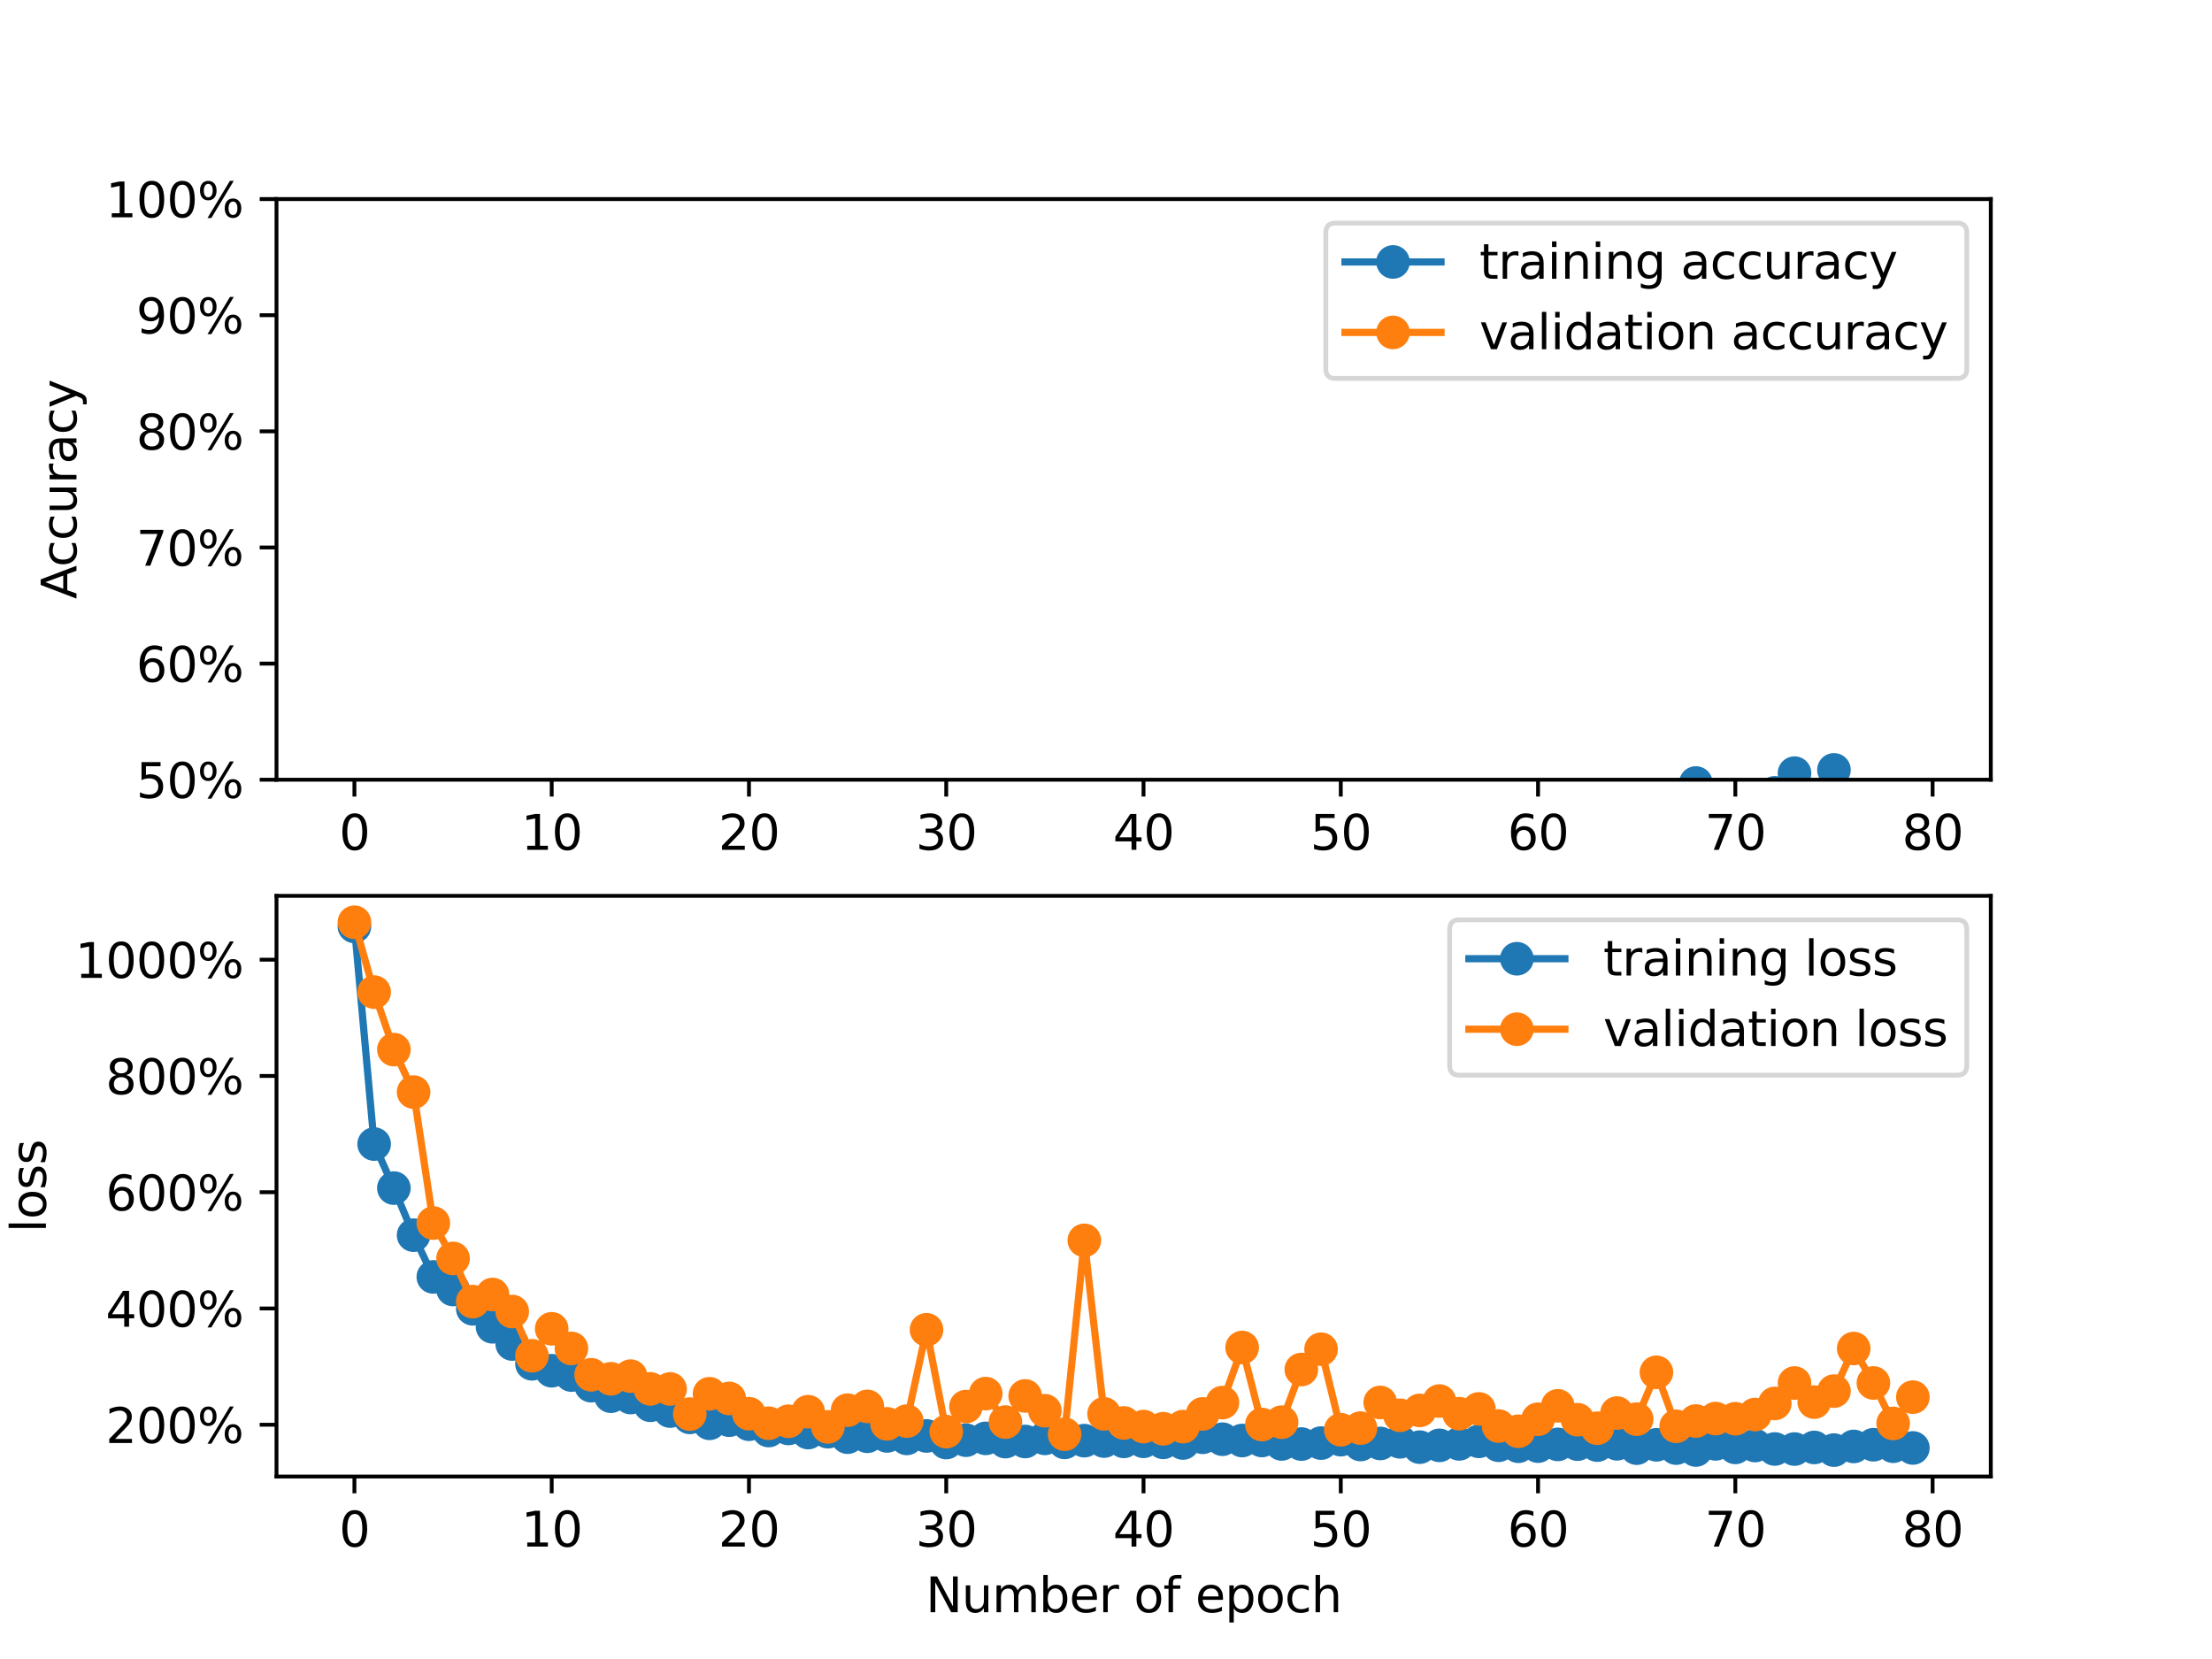 <?xml version="1.0" encoding="utf-8" standalone="no"?>
<!DOCTYPE svg PUBLIC "-//W3C//DTD SVG 1.1//EN"
  "http://www.w3.org/Graphics/SVG/1.1/DTD/svg11.dtd">
<svg xmlns:xlink="http://www.w3.org/1999/xlink" width="460.8pt" height="345.6pt" viewBox="0 0 460.8 345.6" xmlns="http://www.w3.org/2000/svg" version="1.1">
 <defs>
  <style type="text/css">*{stroke-linejoin: round; stroke-linecap: butt}</style>
 </defs>
 <g id="figure_1">
  <g id="patch_1">
   <path d="M 0 345.6 
L 460.8 345.6 
L 460.8 0 
L 0 0 
z
" style="fill: #ffffff"/>
  </g>
  <g id="axes_1">
   <g id="patch_2">
    <path d="M 57.6 162.432 
L 414.72 162.432 
L 414.72 41.472 
L 57.6 41.472 
z
" style="fill: #ffffff"/>
   </g>
   <g id="matplotlib.axis_1">
    <g id="xtick_1">
     <g id="line2d_1">
      <defs>
       <path id="m11b9d15c58" d="M 0 0 
L 0 3.5 
" style="stroke: #000000; stroke-width: 0.8"/>
      </defs>
      <g>
       <use xlink:href="#m11b9d15c58" x="73.833" y="162.432" style="stroke: #000000; stroke-width: 0.8"/>
      </g>
     </g>
     <g id="text_1">
      <!-- 0 -->
      <g transform="translate(70.651 177.03) scale(0.1 -0.1)">
       <defs>
        <path id="DejaVuSans-30" d="M 2034 4250 
Q 1547 4250 1301 3770 
Q 1056 3291 1056 2328 
Q 1056 1369 1301 889 
Q 1547 409 2034 409 
Q 2525 409 2770 889 
Q 3016 1369 3016 2328 
Q 3016 3291 2770 3770 
Q 2525 4250 2034 4250 
z
M 2034 4750 
Q 2819 4750 3233 4129 
Q 3647 3509 3647 2328 
Q 3647 1150 3233 529 
Q 2819 -91 2034 -91 
Q 1250 -91 836 529 
Q 422 1150 422 2328 
Q 422 3509 836 4129 
Q 1250 4750 2034 4750 
z
" transform="scale(0.016)"/>
       </defs>
       <use xlink:href="#DejaVuSans-30"/>
      </g>
     </g>
    </g>
    <g id="xtick_2">
     <g id="line2d_2">
      <g>
       <use xlink:href="#m11b9d15c58" x="114.928" y="162.432" style="stroke: #000000; stroke-width: 0.8"/>
      </g>
     </g>
     <g id="text_2">
      <!-- 10 -->
      <g transform="translate(108.566 177.03) scale(0.1 -0.1)">
       <defs>
        <path id="DejaVuSans-31" d="M 794 531 
L 1825 531 
L 1825 4091 
L 703 3866 
L 703 4441 
L 1819 4666 
L 2450 4666 
L 2450 531 
L 3481 531 
L 3481 0 
L 794 0 
L 794 531 
z
" transform="scale(0.016)"/>
       </defs>
       <use xlink:href="#DejaVuSans-31"/>
       <use xlink:href="#DejaVuSans-30" x="63.623"/>
      </g>
     </g>
    </g>
    <g id="xtick_3">
     <g id="line2d_3">
      <g>
       <use xlink:href="#m11b9d15c58" x="156.024" y="162.432" style="stroke: #000000; stroke-width: 0.8"/>
      </g>
     </g>
     <g id="text_3">
      <!-- 20 -->
      <g transform="translate(149.661 177.03) scale(0.1 -0.1)">
       <defs>
        <path id="DejaVuSans-32" d="M 1228 531 
L 3431 531 
L 3431 0 
L 469 0 
L 469 531 
Q 828 903 1448 1529 
Q 2069 2156 2228 2338 
Q 2531 2678 2651 2914 
Q 2772 3150 2772 3378 
Q 2772 3750 2511 3984 
Q 2250 4219 1831 4219 
Q 1534 4219 1204 4116 
Q 875 4013 500 3803 
L 500 4441 
Q 881 4594 1212 4672 
Q 1544 4750 1819 4750 
Q 2544 4750 2975 4387 
Q 3406 4025 3406 3419 
Q 3406 3131 3298 2873 
Q 3191 2616 2906 2266 
Q 2828 2175 2409 1742 
Q 1991 1309 1228 531 
z
" transform="scale(0.016)"/>
       </defs>
       <use xlink:href="#DejaVuSans-32"/>
       <use xlink:href="#DejaVuSans-30" x="63.623"/>
      </g>
     </g>
    </g>
    <g id="xtick_4">
     <g id="line2d_4">
      <g>
       <use xlink:href="#m11b9d15c58" x="197.119" y="162.432" style="stroke: #000000; stroke-width: 0.8"/>
      </g>
     </g>
     <g id="text_4">
      <!-- 30 -->
      <g transform="translate(190.757 177.03) scale(0.1 -0.1)">
       <defs>
        <path id="DejaVuSans-33" d="M 2597 2516 
Q 3050 2419 3304 2112 
Q 3559 1806 3559 1356 
Q 3559 666 3084 287 
Q 2609 -91 1734 -91 
Q 1441 -91 1130 -33 
Q 819 25 488 141 
L 488 750 
Q 750 597 1062 519 
Q 1375 441 1716 441 
Q 2309 441 2620 675 
Q 2931 909 2931 1356 
Q 2931 1769 2642 2001 
Q 2353 2234 1838 2234 
L 1294 2234 
L 1294 2753 
L 1863 2753 
Q 2328 2753 2575 2939 
Q 2822 3125 2822 3475 
Q 2822 3834 2567 4026 
Q 2313 4219 1838 4219 
Q 1578 4219 1281 4162 
Q 984 4106 628 3988 
L 628 4550 
Q 988 4650 1302 4700 
Q 1616 4750 1894 4750 
Q 2613 4750 3031 4423 
Q 3450 4097 3450 3541 
Q 3450 3153 3228 2886 
Q 3006 2619 2597 2516 
z
" transform="scale(0.016)"/>
       </defs>
       <use xlink:href="#DejaVuSans-33"/>
       <use xlink:href="#DejaVuSans-30" x="63.623"/>
      </g>
     </g>
    </g>
    <g id="xtick_5">
     <g id="line2d_5">
      <g>
       <use xlink:href="#m11b9d15c58" x="238.215" y="162.432" style="stroke: #000000; stroke-width: 0.8"/>
      </g>
     </g>
     <g id="text_5">
      <!-- 40 -->
      <g transform="translate(231.852 177.03) scale(0.1 -0.1)">
       <defs>
        <path id="DejaVuSans-34" d="M 2419 4116 
L 825 1625 
L 2419 1625 
L 2419 4116 
z
M 2253 4666 
L 3047 4666 
L 3047 1625 
L 3713 1625 
L 3713 1100 
L 3047 1100 
L 3047 0 
L 2419 0 
L 2419 1100 
L 313 1100 
L 313 1709 
L 2253 4666 
z
" transform="scale(0.016)"/>
       </defs>
       <use xlink:href="#DejaVuSans-34"/>
       <use xlink:href="#DejaVuSans-30" x="63.623"/>
      </g>
     </g>
    </g>
    <g id="xtick_6">
     <g id="line2d_6">
      <g>
       <use xlink:href="#m11b9d15c58" x="279.31" y="162.432" style="stroke: #000000; stroke-width: 0.8"/>
      </g>
     </g>
     <g id="text_6">
      <!-- 50 -->
      <g transform="translate(272.948 177.03) scale(0.1 -0.1)">
       <defs>
        <path id="DejaVuSans-35" d="M 691 4666 
L 3169 4666 
L 3169 4134 
L 1269 4134 
L 1269 2991 
Q 1406 3038 1543 3061 
Q 1681 3084 1819 3084 
Q 2600 3084 3056 2656 
Q 3513 2228 3513 1497 
Q 3513 744 3044 326 
Q 2575 -91 1722 -91 
Q 1428 -91 1123 -41 
Q 819 9 494 109 
L 494 744 
Q 775 591 1075 516 
Q 1375 441 1709 441 
Q 2250 441 2565 725 
Q 2881 1009 2881 1497 
Q 2881 1984 2565 2268 
Q 2250 2553 1709 2553 
Q 1456 2553 1204 2497 
Q 953 2441 691 2322 
L 691 4666 
z
" transform="scale(0.016)"/>
       </defs>
       <use xlink:href="#DejaVuSans-35"/>
       <use xlink:href="#DejaVuSans-30" x="63.623"/>
      </g>
     </g>
    </g>
    <g id="xtick_7">
     <g id="line2d_7">
      <g>
       <use xlink:href="#m11b9d15c58" x="320.406" y="162.432" style="stroke: #000000; stroke-width: 0.8"/>
      </g>
     </g>
     <g id="text_7">
      <!-- 60 -->
      <g transform="translate(314.043 177.03) scale(0.1 -0.1)">
       <defs>
        <path id="DejaVuSans-36" d="M 2113 2584 
Q 1688 2584 1439 2293 
Q 1191 2003 1191 1497 
Q 1191 994 1439 701 
Q 1688 409 2113 409 
Q 2538 409 2786 701 
Q 3034 994 3034 1497 
Q 3034 2003 2786 2293 
Q 2538 2584 2113 2584 
z
M 3366 4563 
L 3366 3988 
Q 3128 4100 2886 4159 
Q 2644 4219 2406 4219 
Q 1781 4219 1451 3797 
Q 1122 3375 1075 2522 
Q 1259 2794 1537 2939 
Q 1816 3084 2150 3084 
Q 2853 3084 3261 2657 
Q 3669 2231 3669 1497 
Q 3669 778 3244 343 
Q 2819 -91 2113 -91 
Q 1303 -91 875 529 
Q 447 1150 447 2328 
Q 447 3434 972 4092 
Q 1497 4750 2381 4750 
Q 2619 4750 2861 4703 
Q 3103 4656 3366 4563 
z
" transform="scale(0.016)"/>
       </defs>
       <use xlink:href="#DejaVuSans-36"/>
       <use xlink:href="#DejaVuSans-30" x="63.623"/>
      </g>
     </g>
    </g>
    <g id="xtick_8">
     <g id="line2d_8">
      <g>
       <use xlink:href="#m11b9d15c58" x="361.501" y="162.432" style="stroke: #000000; stroke-width: 0.8"/>
      </g>
     </g>
     <g id="text_8">
      <!-- 70 -->
      <g transform="translate(355.139 177.03) scale(0.1 -0.1)">
       <defs>
        <path id="DejaVuSans-37" d="M 525 4666 
L 3525 4666 
L 3525 4397 
L 1831 0 
L 1172 0 
L 2766 4134 
L 525 4134 
L 525 4666 
z
" transform="scale(0.016)"/>
       </defs>
       <use xlink:href="#DejaVuSans-37"/>
       <use xlink:href="#DejaVuSans-30" x="63.623"/>
      </g>
     </g>
    </g>
    <g id="xtick_9">
     <g id="line2d_9">
      <g>
       <use xlink:href="#m11b9d15c58" x="402.597" y="162.432" style="stroke: #000000; stroke-width: 0.8"/>
      </g>
     </g>
     <g id="text_9">
      <!-- 80 -->
      <g transform="translate(396.234 177.03) scale(0.1 -0.1)">
       <defs>
        <path id="DejaVuSans-38" d="M 2034 2216 
Q 1584 2216 1326 1975 
Q 1069 1734 1069 1313 
Q 1069 891 1326 650 
Q 1584 409 2034 409 
Q 2484 409 2743 651 
Q 3003 894 3003 1313 
Q 3003 1734 2745 1975 
Q 2488 2216 2034 2216 
z
M 1403 2484 
Q 997 2584 770 2862 
Q 544 3141 544 3541 
Q 544 4100 942 4425 
Q 1341 4750 2034 4750 
Q 2731 4750 3128 4425 
Q 3525 4100 3525 3541 
Q 3525 3141 3298 2862 
Q 3072 2584 2669 2484 
Q 3125 2378 3379 2068 
Q 3634 1759 3634 1313 
Q 3634 634 3220 271 
Q 2806 -91 2034 -91 
Q 1263 -91 848 271 
Q 434 634 434 1313 
Q 434 1759 690 2068 
Q 947 2378 1403 2484 
z
M 1172 3481 
Q 1172 3119 1398 2916 
Q 1625 2713 2034 2713 
Q 2441 2713 2670 2916 
Q 2900 3119 2900 3481 
Q 2900 3844 2670 4047 
Q 2441 4250 2034 4250 
Q 1625 4250 1398 4047 
Q 1172 3844 1172 3481 
z
" transform="scale(0.016)"/>
       </defs>
       <use xlink:href="#DejaVuSans-38"/>
       <use xlink:href="#DejaVuSans-30" x="63.623"/>
      </g>
     </g>
    </g>
   </g>
   <g id="matplotlib.axis_2">
    <g id="ytick_1">
     <g id="line2d_10">
      <defs>
       <path id="m91d26bc541" d="M 0 0 
L -3.5 0 
" style="stroke: #000000; stroke-width: 0.8"/>
      </defs>
      <g>
       <use xlink:href="#m91d26bc541" x="57.6" y="162.432" style="stroke: #000000; stroke-width: 0.8"/>
      </g>
     </g>
     <g id="text_10">
      <!-- 50% -->
      <g transform="translate(28.373 166.231) scale(0.1 -0.1)">
       <defs>
        <path id="DejaVuSans-25" d="M 4653 2053 
Q 4381 2053 4226 1822 
Q 4072 1591 4072 1178 
Q 4072 772 4226 539 
Q 4381 306 4653 306 
Q 4919 306 5073 539 
Q 5228 772 5228 1178 
Q 5228 1588 5073 1820 
Q 4919 2053 4653 2053 
z
M 4653 2450 
Q 5147 2450 5437 2106 
Q 5728 1763 5728 1178 
Q 5728 594 5436 251 
Q 5144 -91 4653 -91 
Q 4153 -91 3862 251 
Q 3572 594 3572 1178 
Q 3572 1766 3864 2108 
Q 4156 2450 4653 2450 
z
M 1428 4353 
Q 1159 4353 1004 4120 
Q 850 3888 850 3481 
Q 850 3069 1003 2837 
Q 1156 2606 1428 2606 
Q 1700 2606 1854 2837 
Q 2009 3069 2009 3481 
Q 2009 3884 1853 4118 
Q 1697 4353 1428 4353 
z
M 4250 4750 
L 4750 4750 
L 1831 -91 
L 1331 -91 
L 4250 4750 
z
M 1428 4750 
Q 1922 4750 2215 4408 
Q 2509 4066 2509 3481 
Q 2509 2891 2217 2550 
Q 1925 2209 1428 2209 
Q 931 2209 642 2551 
Q 353 2894 353 3481 
Q 353 4063 643 4406 
Q 934 4750 1428 4750 
z
" transform="scale(0.016)"/>
       </defs>
       <use xlink:href="#DejaVuSans-35"/>
       <use xlink:href="#DejaVuSans-30" x="63.623"/>
       <use xlink:href="#DejaVuSans-25" x="127.246"/>
      </g>
     </g>
    </g>
    <g id="ytick_2">
     <g id="line2d_11">
      <g>
       <use xlink:href="#m91d26bc541" x="57.6" y="138.24" style="stroke: #000000; stroke-width: 0.8"/>
      </g>
     </g>
     <g id="text_11">
      <!-- 60% -->
      <g transform="translate(28.373 142.039) scale(0.1 -0.1)">
       <use xlink:href="#DejaVuSans-36"/>
       <use xlink:href="#DejaVuSans-30" x="63.623"/>
       <use xlink:href="#DejaVuSans-25" x="127.246"/>
      </g>
     </g>
    </g>
    <g id="ytick_3">
     <g id="line2d_12">
      <g>
       <use xlink:href="#m91d26bc541" x="57.6" y="114.048" style="stroke: #000000; stroke-width: 0.8"/>
      </g>
     </g>
     <g id="text_12">
      <!-- 70% -->
      <g transform="translate(28.373 117.847) scale(0.1 -0.1)">
       <use xlink:href="#DejaVuSans-37"/>
       <use xlink:href="#DejaVuSans-30" x="63.623"/>
       <use xlink:href="#DejaVuSans-25" x="127.246"/>
      </g>
     </g>
    </g>
    <g id="ytick_4">
     <g id="line2d_13">
      <g>
       <use xlink:href="#m91d26bc541" x="57.6" y="89.856" style="stroke: #000000; stroke-width: 0.8"/>
      </g>
     </g>
     <g id="text_13">
      <!-- 80% -->
      <g transform="translate(28.373 93.655) scale(0.1 -0.1)">
       <use xlink:href="#DejaVuSans-38"/>
       <use xlink:href="#DejaVuSans-30" x="63.623"/>
       <use xlink:href="#DejaVuSans-25" x="127.246"/>
      </g>
     </g>
    </g>
    <g id="ytick_5">
     <g id="line2d_14">
      <g>
       <use xlink:href="#m91d26bc541" x="57.6" y="65.664" style="stroke: #000000; stroke-width: 0.8"/>
      </g>
     </g>
     <g id="text_14">
      <!-- 90% -->
      <g transform="translate(28.373 69.463) scale(0.1 -0.1)">
       <defs>
        <path id="DejaVuSans-39" d="M 703 97 
L 703 672 
Q 941 559 1184 500 
Q 1428 441 1663 441 
Q 2288 441 2617 861 
Q 2947 1281 2994 2138 
Q 2813 1869 2534 1725 
Q 2256 1581 1919 1581 
Q 1219 1581 811 2004 
Q 403 2428 403 3163 
Q 403 3881 828 4315 
Q 1253 4750 1959 4750 
Q 2769 4750 3195 4129 
Q 3622 3509 3622 2328 
Q 3622 1225 3098 567 
Q 2575 -91 1691 -91 
Q 1453 -91 1209 -44 
Q 966 3 703 97 
z
M 1959 2075 
Q 2384 2075 2632 2365 
Q 2881 2656 2881 3163 
Q 2881 3666 2632 3958 
Q 2384 4250 1959 4250 
Q 1534 4250 1286 3958 
Q 1038 3666 1038 3163 
Q 1038 2656 1286 2365 
Q 1534 2075 1959 2075 
z
" transform="scale(0.016)"/>
       </defs>
       <use xlink:href="#DejaVuSans-39"/>
       <use xlink:href="#DejaVuSans-30" x="63.623"/>
       <use xlink:href="#DejaVuSans-25" x="127.246"/>
      </g>
     </g>
    </g>
    <g id="ytick_6">
     <g id="line2d_15">
      <g>
       <use xlink:href="#m91d26bc541" x="57.6" y="41.472" style="stroke: #000000; stroke-width: 0.8"/>
      </g>
     </g>
     <g id="text_15">
      <!-- 100% -->
      <g transform="translate(22.011 45.271) scale(0.1 -0.1)">
       <use xlink:href="#DejaVuSans-31"/>
       <use xlink:href="#DejaVuSans-30" x="63.623"/>
       <use xlink:href="#DejaVuSans-30" x="127.246"/>
       <use xlink:href="#DejaVuSans-25" x="190.869"/>
      </g>
     </g>
    </g>
    <g id="text_16">
     <!-- Accuracy -->
     <g transform="translate(15.931 124.78) rotate(-90) scale(0.1 -0.1)">
      <defs>
       <path id="DejaVuSans-41" d="M 2188 4044 
L 1331 1722 
L 3047 1722 
L 2188 4044 
z
M 1831 4666 
L 2547 4666 
L 4325 0 
L 3669 0 
L 3244 1197 
L 1141 1197 
L 716 0 
L 50 0 
L 1831 4666 
z
" transform="scale(0.016)"/>
       <path id="DejaVuSans-63" d="M 3122 3366 
L 3122 2828 
Q 2878 2963 2633 3030 
Q 2388 3097 2138 3097 
Q 1578 3097 1268 2742 
Q 959 2388 959 1747 
Q 959 1106 1268 751 
Q 1578 397 2138 397 
Q 2388 397 2633 464 
Q 2878 531 3122 666 
L 3122 134 
Q 2881 22 2623 -34 
Q 2366 -91 2075 -91 
Q 1284 -91 818 406 
Q 353 903 353 1747 
Q 353 2603 823 3093 
Q 1294 3584 2113 3584 
Q 2378 3584 2631 3529 
Q 2884 3475 3122 3366 
z
" transform="scale(0.016)"/>
       <path id="DejaVuSans-75" d="M 544 1381 
L 544 3500 
L 1119 3500 
L 1119 1403 
Q 1119 906 1312 657 
Q 1506 409 1894 409 
Q 2359 409 2629 706 
Q 2900 1003 2900 1516 
L 2900 3500 
L 3475 3500 
L 3475 0 
L 2900 0 
L 2900 538 
Q 2691 219 2414 64 
Q 2138 -91 1772 -91 
Q 1169 -91 856 284 
Q 544 659 544 1381 
z
M 1991 3584 
L 1991 3584 
z
" transform="scale(0.016)"/>
       <path id="DejaVuSans-72" d="M 2631 2963 
Q 2534 3019 2420 3045 
Q 2306 3072 2169 3072 
Q 1681 3072 1420 2755 
Q 1159 2438 1159 1844 
L 1159 0 
L 581 0 
L 581 3500 
L 1159 3500 
L 1159 2956 
Q 1341 3275 1631 3429 
Q 1922 3584 2338 3584 
Q 2397 3584 2469 3576 
Q 2541 3569 2628 3553 
L 2631 2963 
z
" transform="scale(0.016)"/>
       <path id="DejaVuSans-61" d="M 2194 1759 
Q 1497 1759 1228 1600 
Q 959 1441 959 1056 
Q 959 750 1161 570 
Q 1363 391 1709 391 
Q 2188 391 2477 730 
Q 2766 1069 2766 1631 
L 2766 1759 
L 2194 1759 
z
M 3341 1997 
L 3341 0 
L 2766 0 
L 2766 531 
Q 2569 213 2275 61 
Q 1981 -91 1556 -91 
Q 1019 -91 701 211 
Q 384 513 384 1019 
Q 384 1609 779 1909 
Q 1175 2209 1959 2209 
L 2766 2209 
L 2766 2266 
Q 2766 2663 2505 2880 
Q 2244 3097 1772 3097 
Q 1472 3097 1187 3025 
Q 903 2953 641 2809 
L 641 3341 
Q 956 3463 1253 3523 
Q 1550 3584 1831 3584 
Q 2591 3584 2966 3190 
Q 3341 2797 3341 1997 
z
" transform="scale(0.016)"/>
       <path id="DejaVuSans-79" d="M 2059 -325 
Q 1816 -950 1584 -1140 
Q 1353 -1331 966 -1331 
L 506 -1331 
L 506 -850 
L 844 -850 
Q 1081 -850 1212 -737 
Q 1344 -625 1503 -206 
L 1606 56 
L 191 3500 
L 800 3500 
L 1894 763 
L 2988 3500 
L 3597 3500 
L 2059 -325 
z
" transform="scale(0.016)"/>
      </defs>
      <use xlink:href="#DejaVuSans-41"/>
      <use xlink:href="#DejaVuSans-63" x="66.658"/>
      <use xlink:href="#DejaVuSans-63" x="121.639"/>
      <use xlink:href="#DejaVuSans-75" x="176.619"/>
      <use xlink:href="#DejaVuSans-72" x="239.998"/>
      <use xlink:href="#DejaVuSans-61" x="281.111"/>
      <use xlink:href="#DejaVuSans-63" x="342.391"/>
      <use xlink:href="#DejaVuSans-79" x="397.371"/>
     </g>
    </g>
   </g>
   <g id="line2d_16">
    <path d="M 73.833 208.219 
L 77.942 197.285 
L 82.052 194.551 
L 86.161 193.868 
L 90.271 182.25 
L 94.38 198.652 
L 98.49 194.551 
L 102.6 187.034 
L 106.709 184.984 
L 110.819 187.717 
L 114.928 177.467 
L 119.038 192.501 
L 123.147 186.351 
L 127.257 181.567 
L 131.366 192.501 
L 135.476 183.617 
L 139.586 182.934 
L 143.695 176.783 
L 147.805 171.316 
L 151.914 182.25 
L 156.024 180.2 
L 160.133 180.2 
L 164.243 175.416 
L 168.352 184.3 
L 172.462 174.733 
L 176.572 176.783 
L 180.681 179.517 
L 184.791 181.567 
L 188.9 178.15 
L 193.01 176.1 
L 197.119 175.416 
L 201.229 171.316 
L 205.338 172.683 
L 209.448 175.416 
L 213.557 168.583 
L 217.667 181.567 
L 221.777 175.416 
L 225.886 174.733 
L 229.996 167.216 
L 234.105 177.467 
L 238.215 167.216 
L 242.324 175.416 
L 246.434 169.949 
L 250.543 170.633 
L 254.653 172.683 
L 258.763 179.517 
L 262.872 177.467 
L 266.982 169.266 
L 271.091 169.266 
L 275.201 180.884 
L 279.31 180.884 
L 283.42 174.05 
L 287.529 174.733 
L 291.639 174.733 
L 295.748 169.949 
L 299.858 170.633 
L 303.968 176.1 
L 308.077 180.884 
L 312.187 171.316 
L 316.296 174.733 
L 320.406 178.833 
L 324.515 182.25 
L 328.625 176.1 
L 332.734 176.783 
L 336.844 185.667 
L 340.954 165.849 
L 345.063 172.683 
L 349.173 171.316 
L 353.282 163.115 
L 357.392 176.783 
L 361.501 170.633 
L 365.611 169.949 
L 369.72 165.166 
L 373.83 161.065 
L 377.94 175.416 
L 382.049 160.382 
L 386.159 174.733 
L 390.268 176.1 
L 394.378 169.949 
L 398.487 165.849 
" clip-path="url(#p7e427ed6a3)" style="fill: none; stroke: #1f77b4; stroke-width: 1.5; stroke-linecap: square"/>
    <defs>
     <path id="m7834f533c8" d="M 0 3 
C 0.796 3 1.559 2.684 2.121 2.121 
C 2.684 1.559 3 0.796 3 0 
C 3 -0.796 2.684 -1.559 2.121 -2.121 
C 1.559 -2.684 0.796 -3 0 -3 
C -0.796 -3 -1.559 -2.684 -2.121 -2.121 
C -2.684 -1.559 -3 -0.796 -3 0 
C -3 0.796 -2.684 1.559 -2.121 2.121 
C -1.559 2.684 -0.796 3 0 3 
z
" style="stroke: #1f77b4"/>
    </defs>
    <g clip-path="url(#p7e427ed6a3)">
     <use xlink:href="#m7834f533c8" x="73.833" y="208.219" style="fill: #1f77b4; stroke: #1f77b4"/>
     <use xlink:href="#m7834f533c8" x="77.942" y="197.285" style="fill: #1f77b4; stroke: #1f77b4"/>
     <use xlink:href="#m7834f533c8" x="82.052" y="194.551" style="fill: #1f77b4; stroke: #1f77b4"/>
     <use xlink:href="#m7834f533c8" x="86.161" y="193.868" style="fill: #1f77b4; stroke: #1f77b4"/>
     <use xlink:href="#m7834f533c8" x="90.271" y="182.25" style="fill: #1f77b4; stroke: #1f77b4"/>
     <use xlink:href="#m7834f533c8" x="94.38" y="198.652" style="fill: #1f77b4; stroke: #1f77b4"/>
     <use xlink:href="#m7834f533c8" x="98.49" y="194.551" style="fill: #1f77b4; stroke: #1f77b4"/>
     <use xlink:href="#m7834f533c8" x="102.6" y="187.034" style="fill: #1f77b4; stroke: #1f77b4"/>
     <use xlink:href="#m7834f533c8" x="106.709" y="184.984" style="fill: #1f77b4; stroke: #1f77b4"/>
     <use xlink:href="#m7834f533c8" x="110.819" y="187.717" style="fill: #1f77b4; stroke: #1f77b4"/>
     <use xlink:href="#m7834f533c8" x="114.928" y="177.467" style="fill: #1f77b4; stroke: #1f77b4"/>
     <use xlink:href="#m7834f533c8" x="119.038" y="192.501" style="fill: #1f77b4; stroke: #1f77b4"/>
     <use xlink:href="#m7834f533c8" x="123.147" y="186.351" style="fill: #1f77b4; stroke: #1f77b4"/>
     <use xlink:href="#m7834f533c8" x="127.257" y="181.567" style="fill: #1f77b4; stroke: #1f77b4"/>
     <use xlink:href="#m7834f533c8" x="131.366" y="192.501" style="fill: #1f77b4; stroke: #1f77b4"/>
     <use xlink:href="#m7834f533c8" x="135.476" y="183.617" style="fill: #1f77b4; stroke: #1f77b4"/>
     <use xlink:href="#m7834f533c8" x="139.586" y="182.934" style="fill: #1f77b4; stroke: #1f77b4"/>
     <use xlink:href="#m7834f533c8" x="143.695" y="176.783" style="fill: #1f77b4; stroke: #1f77b4"/>
     <use xlink:href="#m7834f533c8" x="147.805" y="171.316" style="fill: #1f77b4; stroke: #1f77b4"/>
     <use xlink:href="#m7834f533c8" x="151.914" y="182.25" style="fill: #1f77b4; stroke: #1f77b4"/>
     <use xlink:href="#m7834f533c8" x="156.024" y="180.2" style="fill: #1f77b4; stroke: #1f77b4"/>
     <use xlink:href="#m7834f533c8" x="160.133" y="180.2" style="fill: #1f77b4; stroke: #1f77b4"/>
     <use xlink:href="#m7834f533c8" x="164.243" y="175.416" style="fill: #1f77b4; stroke: #1f77b4"/>
     <use xlink:href="#m7834f533c8" x="168.352" y="184.3" style="fill: #1f77b4; stroke: #1f77b4"/>
     <use xlink:href="#m7834f533c8" x="172.462" y="174.733" style="fill: #1f77b4; stroke: #1f77b4"/>
     <use xlink:href="#m7834f533c8" x="176.572" y="176.783" style="fill: #1f77b4; stroke: #1f77b4"/>
     <use xlink:href="#m7834f533c8" x="180.681" y="179.517" style="fill: #1f77b4; stroke: #1f77b4"/>
     <use xlink:href="#m7834f533c8" x="184.791" y="181.567" style="fill: #1f77b4; stroke: #1f77b4"/>
     <use xlink:href="#m7834f533c8" x="188.9" y="178.15" style="fill: #1f77b4; stroke: #1f77b4"/>
     <use xlink:href="#m7834f533c8" x="193.01" y="176.1" style="fill: #1f77b4; stroke: #1f77b4"/>
     <use xlink:href="#m7834f533c8" x="197.119" y="175.416" style="fill: #1f77b4; stroke: #1f77b4"/>
     <use xlink:href="#m7834f533c8" x="201.229" y="171.316" style="fill: #1f77b4; stroke: #1f77b4"/>
     <use xlink:href="#m7834f533c8" x="205.338" y="172.683" style="fill: #1f77b4; stroke: #1f77b4"/>
     <use xlink:href="#m7834f533c8" x="209.448" y="175.416" style="fill: #1f77b4; stroke: #1f77b4"/>
     <use xlink:href="#m7834f533c8" x="213.557" y="168.583" style="fill: #1f77b4; stroke: #1f77b4"/>
     <use xlink:href="#m7834f533c8" x="217.667" y="181.567" style="fill: #1f77b4; stroke: #1f77b4"/>
     <use xlink:href="#m7834f533c8" x="221.777" y="175.416" style="fill: #1f77b4; stroke: #1f77b4"/>
     <use xlink:href="#m7834f533c8" x="225.886" y="174.733" style="fill: #1f77b4; stroke: #1f77b4"/>
     <use xlink:href="#m7834f533c8" x="229.996" y="167.216" style="fill: #1f77b4; stroke: #1f77b4"/>
     <use xlink:href="#m7834f533c8" x="234.105" y="177.467" style="fill: #1f77b4; stroke: #1f77b4"/>
     <use xlink:href="#m7834f533c8" x="238.215" y="167.216" style="fill: #1f77b4; stroke: #1f77b4"/>
     <use xlink:href="#m7834f533c8" x="242.324" y="175.416" style="fill: #1f77b4; stroke: #1f77b4"/>
     <use xlink:href="#m7834f533c8" x="246.434" y="169.949" style="fill: #1f77b4; stroke: #1f77b4"/>
     <use xlink:href="#m7834f533c8" x="250.543" y="170.633" style="fill: #1f77b4; stroke: #1f77b4"/>
     <use xlink:href="#m7834f533c8" x="254.653" y="172.683" style="fill: #1f77b4; stroke: #1f77b4"/>
     <use xlink:href="#m7834f533c8" x="258.763" y="179.517" style="fill: #1f77b4; stroke: #1f77b4"/>
     <use xlink:href="#m7834f533c8" x="262.872" y="177.467" style="fill: #1f77b4; stroke: #1f77b4"/>
     <use xlink:href="#m7834f533c8" x="266.982" y="169.266" style="fill: #1f77b4; stroke: #1f77b4"/>
     <use xlink:href="#m7834f533c8" x="271.091" y="169.266" style="fill: #1f77b4; stroke: #1f77b4"/>
     <use xlink:href="#m7834f533c8" x="275.201" y="180.884" style="fill: #1f77b4; stroke: #1f77b4"/>
     <use xlink:href="#m7834f533c8" x="279.31" y="180.884" style="fill: #1f77b4; stroke: #1f77b4"/>
     <use xlink:href="#m7834f533c8" x="283.42" y="174.05" style="fill: #1f77b4; stroke: #1f77b4"/>
     <use xlink:href="#m7834f533c8" x="287.529" y="174.733" style="fill: #1f77b4; stroke: #1f77b4"/>
     <use xlink:href="#m7834f533c8" x="291.639" y="174.733" style="fill: #1f77b4; stroke: #1f77b4"/>
     <use xlink:href="#m7834f533c8" x="295.748" y="169.949" style="fill: #1f77b4; stroke: #1f77b4"/>
     <use xlink:href="#m7834f533c8" x="299.858" y="170.633" style="fill: #1f77b4; stroke: #1f77b4"/>
     <use xlink:href="#m7834f533c8" x="303.968" y="176.1" style="fill: #1f77b4; stroke: #1f77b4"/>
     <use xlink:href="#m7834f533c8" x="308.077" y="180.884" style="fill: #1f77b4; stroke: #1f77b4"/>
     <use xlink:href="#m7834f533c8" x="312.187" y="171.316" style="fill: #1f77b4; stroke: #1f77b4"/>
     <use xlink:href="#m7834f533c8" x="316.296" y="174.733" style="fill: #1f77b4; stroke: #1f77b4"/>
     <use xlink:href="#m7834f533c8" x="320.406" y="178.833" style="fill: #1f77b4; stroke: #1f77b4"/>
     <use xlink:href="#m7834f533c8" x="324.515" y="182.25" style="fill: #1f77b4; stroke: #1f77b4"/>
     <use xlink:href="#m7834f533c8" x="328.625" y="176.1" style="fill: #1f77b4; stroke: #1f77b4"/>
     <use xlink:href="#m7834f533c8" x="332.734" y="176.783" style="fill: #1f77b4; stroke: #1f77b4"/>
     <use xlink:href="#m7834f533c8" x="336.844" y="185.667" style="fill: #1f77b4; stroke: #1f77b4"/>
     <use xlink:href="#m7834f533c8" x="340.954" y="165.849" style="fill: #1f77b4; stroke: #1f77b4"/>
     <use xlink:href="#m7834f533c8" x="345.063" y="172.683" style="fill: #1f77b4; stroke: #1f77b4"/>
     <use xlink:href="#m7834f533c8" x="349.173" y="171.316" style="fill: #1f77b4; stroke: #1f77b4"/>
     <use xlink:href="#m7834f533c8" x="353.282" y="163.115" style="fill: #1f77b4; stroke: #1f77b4"/>
     <use xlink:href="#m7834f533c8" x="357.392" y="176.783" style="fill: #1f77b4; stroke: #1f77b4"/>
     <use xlink:href="#m7834f533c8" x="361.501" y="170.633" style="fill: #1f77b4; stroke: #1f77b4"/>
     <use xlink:href="#m7834f533c8" x="365.611" y="169.949" style="fill: #1f77b4; stroke: #1f77b4"/>
     <use xlink:href="#m7834f533c8" x="369.72" y="165.166" style="fill: #1f77b4; stroke: #1f77b4"/>
     <use xlink:href="#m7834f533c8" x="373.83" y="161.065" style="fill: #1f77b4; stroke: #1f77b4"/>
     <use xlink:href="#m7834f533c8" x="377.94" y="175.416" style="fill: #1f77b4; stroke: #1f77b4"/>
     <use xlink:href="#m7834f533c8" x="382.049" y="160.382" style="fill: #1f77b4; stroke: #1f77b4"/>
     <use xlink:href="#m7834f533c8" x="386.159" y="174.733" style="fill: #1f77b4; stroke: #1f77b4"/>
     <use xlink:href="#m7834f533c8" x="390.268" y="176.1" style="fill: #1f77b4; stroke: #1f77b4"/>
     <use xlink:href="#m7834f533c8" x="394.378" y="169.949" style="fill: #1f77b4; stroke: #1f77b4"/>
     <use xlink:href="#m7834f533c8" x="398.487" y="165.849" style="fill: #1f77b4; stroke: #1f77b4"/>
    </g>
   </g>
   <g id="line2d_17">
    <path d="M 73.833 261.792 
L 77.942 233.712 
L 82.052 229.392 
L 86.161 235.872 
L 90.271 220.752 
L 94.38 216.432 
L 98.49 188.352 
L 102.6 231.552 
L 106.709 212.112 
L 110.819 199.152 
L 114.928 203.472 
L 119.038 216.432 
L 123.147 207.792 
L 127.257 209.952 
L 131.366 194.832 
L 135.476 203.472 
L 139.586 222.912 
L 143.695 186.192 
L 147.805 199.152 
L 151.914 199.152 
L 156.024 179.712 
L 160.133 179.712 
L 164.243 188.352 
L 168.352 199.152 
L 172.462 188.352 
L 176.572 218.592 
L 180.681 227.232 
L 184.791 194.832 
L 188.9 196.992 
L 193.01 209.952 
L 197.119 188.352 
L 201.229 192.672 
L 205.338 233.712 
L 209.448 188.352 
L 213.557 222.912 
L 217.667 209.952 
L 221.777 175.392 
L 225.886 235.872 
L 229.996 229.392 
L 234.105 196.992 
L 238.215 188.352 
L 242.324 199.152 
L 246.434 192.672 
L 250.543 209.952 
L 254.653 216.432 
L 258.763 218.592 
L 262.872 227.232 
L 266.982 212.112 
L 271.091 242.352 
L 275.201 233.712 
L 279.31 194.832 
L 283.42 194.832 
L 287.529 238.032 
L 291.639 220.752 
L 295.748 196.992 
L 299.858 222.912 
L 303.968 212.112 
L 308.077 214.272 
L 312.187 190.512 
L 316.296 203.472 
L 320.406 203.472 
L 324.515 214.272 
L 328.625 199.152 
L 332.734 179.712 
L 336.844 229.392 
L 340.954 222.912 
L 345.063 218.592 
L 349.173 205.632 
L 353.282 207.792 
L 357.392 214.272 
L 361.501 196.992 
L 365.611 212.112 
L 369.72 214.272 
L 373.83 242.352 
L 377.94 225.072 
L 382.049 233.712 
L 386.159 233.712 
L 390.268 218.592 
L 394.378 201.312 
L 398.487 233.712 
" clip-path="url(#p7e427ed6a3)" style="fill: none; stroke: #ff7f0e; stroke-width: 1.5; stroke-linecap: square"/>
    <defs>
     <path id="m23f94b62b1" d="M 0 3 
C 0.796 3 1.559 2.684 2.121 2.121 
C 2.684 1.559 3 0.796 3 0 
C 3 -0.796 2.684 -1.559 2.121 -2.121 
C 1.559 -2.684 0.796 -3 0 -3 
C -0.796 -3 -1.559 -2.684 -2.121 -2.121 
C -2.684 -1.559 -3 -0.796 -3 0 
C -3 0.796 -2.684 1.559 -2.121 2.121 
C -1.559 2.684 -0.796 3 0 3 
z
" style="stroke: #ff7f0e"/>
    </defs>
    <g clip-path="url(#p7e427ed6a3)">
     <use xlink:href="#m23f94b62b1" x="73.833" y="261.792" style="fill: #ff7f0e; stroke: #ff7f0e"/>
     <use xlink:href="#m23f94b62b1" x="77.942" y="233.712" style="fill: #ff7f0e; stroke: #ff7f0e"/>
     <use xlink:href="#m23f94b62b1" x="82.052" y="229.392" style="fill: #ff7f0e; stroke: #ff7f0e"/>
     <use xlink:href="#m23f94b62b1" x="86.161" y="235.872" style="fill: #ff7f0e; stroke: #ff7f0e"/>
     <use xlink:href="#m23f94b62b1" x="90.271" y="220.752" style="fill: #ff7f0e; stroke: #ff7f0e"/>
     <use xlink:href="#m23f94b62b1" x="94.38" y="216.432" style="fill: #ff7f0e; stroke: #ff7f0e"/>
     <use xlink:href="#m23f94b62b1" x="98.49" y="188.352" style="fill: #ff7f0e; stroke: #ff7f0e"/>
     <use xlink:href="#m23f94b62b1" x="102.6" y="231.552" style="fill: #ff7f0e; stroke: #ff7f0e"/>
     <use xlink:href="#m23f94b62b1" x="106.709" y="212.112" style="fill: #ff7f0e; stroke: #ff7f0e"/>
     <use xlink:href="#m23f94b62b1" x="110.819" y="199.152" style="fill: #ff7f0e; stroke: #ff7f0e"/>
     <use xlink:href="#m23f94b62b1" x="114.928" y="203.472" style="fill: #ff7f0e; stroke: #ff7f0e"/>
     <use xlink:href="#m23f94b62b1" x="119.038" y="216.432" style="fill: #ff7f0e; stroke: #ff7f0e"/>
     <use xlink:href="#m23f94b62b1" x="123.147" y="207.792" style="fill: #ff7f0e; stroke: #ff7f0e"/>
     <use xlink:href="#m23f94b62b1" x="127.257" y="209.952" style="fill: #ff7f0e; stroke: #ff7f0e"/>
     <use xlink:href="#m23f94b62b1" x="131.366" y="194.832" style="fill: #ff7f0e; stroke: #ff7f0e"/>
     <use xlink:href="#m23f94b62b1" x="135.476" y="203.472" style="fill: #ff7f0e; stroke: #ff7f0e"/>
     <use xlink:href="#m23f94b62b1" x="139.586" y="222.912" style="fill: #ff7f0e; stroke: #ff7f0e"/>
     <use xlink:href="#m23f94b62b1" x="143.695" y="186.192" style="fill: #ff7f0e; stroke: #ff7f0e"/>
     <use xlink:href="#m23f94b62b1" x="147.805" y="199.152" style="fill: #ff7f0e; stroke: #ff7f0e"/>
     <use xlink:href="#m23f94b62b1" x="151.914" y="199.152" style="fill: #ff7f0e; stroke: #ff7f0e"/>
     <use xlink:href="#m23f94b62b1" x="156.024" y="179.712" style="fill: #ff7f0e; stroke: #ff7f0e"/>
     <use xlink:href="#m23f94b62b1" x="160.133" y="179.712" style="fill: #ff7f0e; stroke: #ff7f0e"/>
     <use xlink:href="#m23f94b62b1" x="164.243" y="188.352" style="fill: #ff7f0e; stroke: #ff7f0e"/>
     <use xlink:href="#m23f94b62b1" x="168.352" y="199.152" style="fill: #ff7f0e; stroke: #ff7f0e"/>
     <use xlink:href="#m23f94b62b1" x="172.462" y="188.352" style="fill: #ff7f0e; stroke: #ff7f0e"/>
     <use xlink:href="#m23f94b62b1" x="176.572" y="218.592" style="fill: #ff7f0e; stroke: #ff7f0e"/>
     <use xlink:href="#m23f94b62b1" x="180.681" y="227.232" style="fill: #ff7f0e; stroke: #ff7f0e"/>
     <use xlink:href="#m23f94b62b1" x="184.791" y="194.832" style="fill: #ff7f0e; stroke: #ff7f0e"/>
     <use xlink:href="#m23f94b62b1" x="188.9" y="196.992" style="fill: #ff7f0e; stroke: #ff7f0e"/>
     <use xlink:href="#m23f94b62b1" x="193.01" y="209.952" style="fill: #ff7f0e; stroke: #ff7f0e"/>
     <use xlink:href="#m23f94b62b1" x="197.119" y="188.352" style="fill: #ff7f0e; stroke: #ff7f0e"/>
     <use xlink:href="#m23f94b62b1" x="201.229" y="192.672" style="fill: #ff7f0e; stroke: #ff7f0e"/>
     <use xlink:href="#m23f94b62b1" x="205.338" y="233.712" style="fill: #ff7f0e; stroke: #ff7f0e"/>
     <use xlink:href="#m23f94b62b1" x="209.448" y="188.352" style="fill: #ff7f0e; stroke: #ff7f0e"/>
     <use xlink:href="#m23f94b62b1" x="213.557" y="222.912" style="fill: #ff7f0e; stroke: #ff7f0e"/>
     <use xlink:href="#m23f94b62b1" x="217.667" y="209.952" style="fill: #ff7f0e; stroke: #ff7f0e"/>
     <use xlink:href="#m23f94b62b1" x="221.777" y="175.392" style="fill: #ff7f0e; stroke: #ff7f0e"/>
     <use xlink:href="#m23f94b62b1" x="225.886" y="235.872" style="fill: #ff7f0e; stroke: #ff7f0e"/>
     <use xlink:href="#m23f94b62b1" x="229.996" y="229.392" style="fill: #ff7f0e; stroke: #ff7f0e"/>
     <use xlink:href="#m23f94b62b1" x="234.105" y="196.992" style="fill: #ff7f0e; stroke: #ff7f0e"/>
     <use xlink:href="#m23f94b62b1" x="238.215" y="188.352" style="fill: #ff7f0e; stroke: #ff7f0e"/>
     <use xlink:href="#m23f94b62b1" x="242.324" y="199.152" style="fill: #ff7f0e; stroke: #ff7f0e"/>
     <use xlink:href="#m23f94b62b1" x="246.434" y="192.672" style="fill: #ff7f0e; stroke: #ff7f0e"/>
     <use xlink:href="#m23f94b62b1" x="250.543" y="209.952" style="fill: #ff7f0e; stroke: #ff7f0e"/>
     <use xlink:href="#m23f94b62b1" x="254.653" y="216.432" style="fill: #ff7f0e; stroke: #ff7f0e"/>
     <use xlink:href="#m23f94b62b1" x="258.763" y="218.592" style="fill: #ff7f0e; stroke: #ff7f0e"/>
     <use xlink:href="#m23f94b62b1" x="262.872" y="227.232" style="fill: #ff7f0e; stroke: #ff7f0e"/>
     <use xlink:href="#m23f94b62b1" x="266.982" y="212.112" style="fill: #ff7f0e; stroke: #ff7f0e"/>
     <use xlink:href="#m23f94b62b1" x="271.091" y="242.352" style="fill: #ff7f0e; stroke: #ff7f0e"/>
     <use xlink:href="#m23f94b62b1" x="275.201" y="233.712" style="fill: #ff7f0e; stroke: #ff7f0e"/>
     <use xlink:href="#m23f94b62b1" x="279.31" y="194.832" style="fill: #ff7f0e; stroke: #ff7f0e"/>
     <use xlink:href="#m23f94b62b1" x="283.42" y="194.832" style="fill: #ff7f0e; stroke: #ff7f0e"/>
     <use xlink:href="#m23f94b62b1" x="287.529" y="238.032" style="fill: #ff7f0e; stroke: #ff7f0e"/>
     <use xlink:href="#m23f94b62b1" x="291.639" y="220.752" style="fill: #ff7f0e; stroke: #ff7f0e"/>
     <use xlink:href="#m23f94b62b1" x="295.748" y="196.992" style="fill: #ff7f0e; stroke: #ff7f0e"/>
     <use xlink:href="#m23f94b62b1" x="299.858" y="222.912" style="fill: #ff7f0e; stroke: #ff7f0e"/>
     <use xlink:href="#m23f94b62b1" x="303.968" y="212.112" style="fill: #ff7f0e; stroke: #ff7f0e"/>
     <use xlink:href="#m23f94b62b1" x="308.077" y="214.272" style="fill: #ff7f0e; stroke: #ff7f0e"/>
     <use xlink:href="#m23f94b62b1" x="312.187" y="190.512" style="fill: #ff7f0e; stroke: #ff7f0e"/>
     <use xlink:href="#m23f94b62b1" x="316.296" y="203.472" style="fill: #ff7f0e; stroke: #ff7f0e"/>
     <use xlink:href="#m23f94b62b1" x="320.406" y="203.472" style="fill: #ff7f0e; stroke: #ff7f0e"/>
     <use xlink:href="#m23f94b62b1" x="324.515" y="214.272" style="fill: #ff7f0e; stroke: #ff7f0e"/>
     <use xlink:href="#m23f94b62b1" x="328.625" y="199.152" style="fill: #ff7f0e; stroke: #ff7f0e"/>
     <use xlink:href="#m23f94b62b1" x="332.734" y="179.712" style="fill: #ff7f0e; stroke: #ff7f0e"/>
     <use xlink:href="#m23f94b62b1" x="336.844" y="229.392" style="fill: #ff7f0e; stroke: #ff7f0e"/>
     <use xlink:href="#m23f94b62b1" x="340.954" y="222.912" style="fill: #ff7f0e; stroke: #ff7f0e"/>
     <use xlink:href="#m23f94b62b1" x="345.063" y="218.592" style="fill: #ff7f0e; stroke: #ff7f0e"/>
     <use xlink:href="#m23f94b62b1" x="349.173" y="205.632" style="fill: #ff7f0e; stroke: #ff7f0e"/>
     <use xlink:href="#m23f94b62b1" x="353.282" y="207.792" style="fill: #ff7f0e; stroke: #ff7f0e"/>
     <use xlink:href="#m23f94b62b1" x="357.392" y="214.272" style="fill: #ff7f0e; stroke: #ff7f0e"/>
     <use xlink:href="#m23f94b62b1" x="361.501" y="196.992" style="fill: #ff7f0e; stroke: #ff7f0e"/>
     <use xlink:href="#m23f94b62b1" x="365.611" y="212.112" style="fill: #ff7f0e; stroke: #ff7f0e"/>
     <use xlink:href="#m23f94b62b1" x="369.72" y="214.272" style="fill: #ff7f0e; stroke: #ff7f0e"/>
     <use xlink:href="#m23f94b62b1" x="373.83" y="242.352" style="fill: #ff7f0e; stroke: #ff7f0e"/>
     <use xlink:href="#m23f94b62b1" x="377.94" y="225.072" style="fill: #ff7f0e; stroke: #ff7f0e"/>
     <use xlink:href="#m23f94b62b1" x="382.049" y="233.712" style="fill: #ff7f0e; stroke: #ff7f0e"/>
     <use xlink:href="#m23f94b62b1" x="386.159" y="233.712" style="fill: #ff7f0e; stroke: #ff7f0e"/>
     <use xlink:href="#m23f94b62b1" x="390.268" y="218.592" style="fill: #ff7f0e; stroke: #ff7f0e"/>
     <use xlink:href="#m23f94b62b1" x="394.378" y="201.312" style="fill: #ff7f0e; stroke: #ff7f0e"/>
     <use xlink:href="#m23f94b62b1" x="398.487" y="233.712" style="fill: #ff7f0e; stroke: #ff7f0e"/>
    </g>
   </g>
   <g id="patch_3">
    <path d="M 57.6 162.432 
L 57.6 41.472 
" style="fill: none; stroke: #000000; stroke-width: 0.8; stroke-linejoin: miter; stroke-linecap: square"/>
   </g>
   <g id="patch_4">
    <path d="M 414.72 162.432 
L 414.72 41.472 
" style="fill: none; stroke: #000000; stroke-width: 0.8; stroke-linejoin: miter; stroke-linecap: square"/>
   </g>
   <g id="patch_5">
    <path d="M 57.6 162.432 
L 414.72 162.432 
" style="fill: none; stroke: #000000; stroke-width: 0.8; stroke-linejoin: miter; stroke-linecap: square"/>
   </g>
   <g id="patch_6">
    <path d="M 57.6 41.472 
L 414.72 41.472 
" style="fill: none; stroke: #000000; stroke-width: 0.8; stroke-linejoin: miter; stroke-linecap: square"/>
   </g>
   <g id="legend_1">
    <g id="patch_7">
     <path d="M 278.189 78.828 
L 407.72 78.828 
Q 409.72 78.828 409.72 76.828 
L 409.72 48.472 
Q 409.72 46.472 407.72 46.472 
L 278.189 46.472 
Q 276.189 46.472 276.189 48.472 
L 276.189 76.828 
Q 276.189 78.828 278.189 78.828 
z
" style="fill: #ffffff; opacity: 0.8; stroke: #cccccc; stroke-linejoin: miter"/>
    </g>
    <g id="line2d_18">
     <path d="M 280.189 54.57 
L 290.189 54.57 
L 300.189 54.57 
" style="fill: none; stroke: #1f77b4; stroke-width: 1.5; stroke-linecap: square"/>
     <g>
      <use xlink:href="#m7834f533c8" x="290.189" y="54.57" style="fill: #1f77b4; stroke: #1f77b4"/>
     </g>
    </g>
    <g id="text_17">
     <!-- training accuracy -->
     <g transform="translate(308.189 58.07) scale(0.1 -0.1)">
      <defs>
       <path id="DejaVuSans-74" d="M 1172 4494 
L 1172 3500 
L 2356 3500 
L 2356 3053 
L 1172 3053 
L 1172 1153 
Q 1172 725 1289 603 
Q 1406 481 1766 481 
L 2356 481 
L 2356 0 
L 1766 0 
Q 1100 0 847 248 
Q 594 497 594 1153 
L 594 3053 
L 172 3053 
L 172 3500 
L 594 3500 
L 594 4494 
L 1172 4494 
z
" transform="scale(0.016)"/>
       <path id="DejaVuSans-69" d="M 603 3500 
L 1178 3500 
L 1178 0 
L 603 0 
L 603 3500 
z
M 603 4863 
L 1178 4863 
L 1178 4134 
L 603 4134 
L 603 4863 
z
" transform="scale(0.016)"/>
       <path id="DejaVuSans-6e" d="M 3513 2113 
L 3513 0 
L 2938 0 
L 2938 2094 
Q 2938 2591 2744 2837 
Q 2550 3084 2163 3084 
Q 1697 3084 1428 2787 
Q 1159 2491 1159 1978 
L 1159 0 
L 581 0 
L 581 3500 
L 1159 3500 
L 1159 2956 
Q 1366 3272 1645 3428 
Q 1925 3584 2291 3584 
Q 2894 3584 3203 3211 
Q 3513 2838 3513 2113 
z
" transform="scale(0.016)"/>
       <path id="DejaVuSans-67" d="M 2906 1791 
Q 2906 2416 2648 2759 
Q 2391 3103 1925 3103 
Q 1463 3103 1205 2759 
Q 947 2416 947 1791 
Q 947 1169 1205 825 
Q 1463 481 1925 481 
Q 2391 481 2648 825 
Q 2906 1169 2906 1791 
z
M 3481 434 
Q 3481 -459 3084 -895 
Q 2688 -1331 1869 -1331 
Q 1566 -1331 1297 -1286 
Q 1028 -1241 775 -1147 
L 775 -588 
Q 1028 -725 1275 -790 
Q 1522 -856 1778 -856 
Q 2344 -856 2625 -561 
Q 2906 -266 2906 331 
L 2906 616 
Q 2728 306 2450 153 
Q 2172 0 1784 0 
Q 1141 0 747 490 
Q 353 981 353 1791 
Q 353 2603 747 3093 
Q 1141 3584 1784 3584 
Q 2172 3584 2450 3431 
Q 2728 3278 2906 2969 
L 2906 3500 
L 3481 3500 
L 3481 434 
z
" transform="scale(0.016)"/>
       <path id="DejaVuSans-20" transform="scale(0.016)"/>
      </defs>
      <use xlink:href="#DejaVuSans-74"/>
      <use xlink:href="#DejaVuSans-72" x="39.209"/>
      <use xlink:href="#DejaVuSans-61" x="80.322"/>
      <use xlink:href="#DejaVuSans-69" x="141.602"/>
      <use xlink:href="#DejaVuSans-6e" x="169.385"/>
      <use xlink:href="#DejaVuSans-69" x="232.764"/>
      <use xlink:href="#DejaVuSans-6e" x="260.547"/>
      <use xlink:href="#DejaVuSans-67" x="323.926"/>
      <use xlink:href="#DejaVuSans-20" x="387.402"/>
      <use xlink:href="#DejaVuSans-61" x="419.189"/>
      <use xlink:href="#DejaVuSans-63" x="480.469"/>
      <use xlink:href="#DejaVuSans-63" x="535.449"/>
      <use xlink:href="#DejaVuSans-75" x="590.43"/>
      <use xlink:href="#DejaVuSans-72" x="653.809"/>
      <use xlink:href="#DejaVuSans-61" x="694.922"/>
      <use xlink:href="#DejaVuSans-63" x="756.201"/>
      <use xlink:href="#DejaVuSans-79" x="811.182"/>
     </g>
    </g>
    <g id="line2d_19">
     <path d="M 280.189 69.249 
L 290.189 69.249 
L 300.189 69.249 
" style="fill: none; stroke: #ff7f0e; stroke-width: 1.5; stroke-linecap: square"/>
     <g>
      <use xlink:href="#m23f94b62b1" x="290.189" y="69.249" style="fill: #ff7f0e; stroke: #ff7f0e"/>
     </g>
    </g>
    <g id="text_18">
     <!-- validation accuracy -->
     <g transform="translate(308.189 72.749) scale(0.1 -0.1)">
      <defs>
       <path id="DejaVuSans-76" d="M 191 3500 
L 800 3500 
L 1894 563 
L 2988 3500 
L 3597 3500 
L 2284 0 
L 1503 0 
L 191 3500 
z
" transform="scale(0.016)"/>
       <path id="DejaVuSans-6c" d="M 603 4863 
L 1178 4863 
L 1178 0 
L 603 0 
L 603 4863 
z
" transform="scale(0.016)"/>
       <path id="DejaVuSans-64" d="M 2906 2969 
L 2906 4863 
L 3481 4863 
L 3481 0 
L 2906 0 
L 2906 525 
Q 2725 213 2448 61 
Q 2172 -91 1784 -91 
Q 1150 -91 751 415 
Q 353 922 353 1747 
Q 353 2572 751 3078 
Q 1150 3584 1784 3584 
Q 2172 3584 2448 3432 
Q 2725 3281 2906 2969 
z
M 947 1747 
Q 947 1113 1208 752 
Q 1469 391 1925 391 
Q 2381 391 2643 752 
Q 2906 1113 2906 1747 
Q 2906 2381 2643 2742 
Q 2381 3103 1925 3103 
Q 1469 3103 1208 2742 
Q 947 2381 947 1747 
z
" transform="scale(0.016)"/>
       <path id="DejaVuSans-6f" d="M 1959 3097 
Q 1497 3097 1228 2736 
Q 959 2375 959 1747 
Q 959 1119 1226 758 
Q 1494 397 1959 397 
Q 2419 397 2687 759 
Q 2956 1122 2956 1747 
Q 2956 2369 2687 2733 
Q 2419 3097 1959 3097 
z
M 1959 3584 
Q 2709 3584 3137 3096 
Q 3566 2609 3566 1747 
Q 3566 888 3137 398 
Q 2709 -91 1959 -91 
Q 1206 -91 779 398 
Q 353 888 353 1747 
Q 353 2609 779 3096 
Q 1206 3584 1959 3584 
z
" transform="scale(0.016)"/>
      </defs>
      <use xlink:href="#DejaVuSans-76"/>
      <use xlink:href="#DejaVuSans-61" x="59.18"/>
      <use xlink:href="#DejaVuSans-6c" x="120.459"/>
      <use xlink:href="#DejaVuSans-69" x="148.242"/>
      <use xlink:href="#DejaVuSans-64" x="176.025"/>
      <use xlink:href="#DejaVuSans-61" x="239.502"/>
      <use xlink:href="#DejaVuSans-74" x="300.781"/>
      <use xlink:href="#DejaVuSans-69" x="339.99"/>
      <use xlink:href="#DejaVuSans-6f" x="367.773"/>
      <use xlink:href="#DejaVuSans-6e" x="428.955"/>
      <use xlink:href="#DejaVuSans-20" x="492.334"/>
      <use xlink:href="#DejaVuSans-61" x="524.121"/>
      <use xlink:href="#DejaVuSans-63" x="585.4"/>
      <use xlink:href="#DejaVuSans-63" x="640.381"/>
      <use xlink:href="#DejaVuSans-75" x="695.361"/>
      <use xlink:href="#DejaVuSans-72" x="758.74"/>
      <use xlink:href="#DejaVuSans-61" x="799.854"/>
      <use xlink:href="#DejaVuSans-63" x="861.133"/>
      <use xlink:href="#DejaVuSans-79" x="916.113"/>
     </g>
    </g>
   </g>
  </g>
  <g id="axes_2">
   <g id="patch_8">
    <path d="M 57.6 307.584 
L 414.72 307.584 
L 414.72 186.624 
L 57.6 186.624 
z
" style="fill: #ffffff"/>
   </g>
   <g id="matplotlib.axis_3">
    <g id="xtick_10">
     <g id="line2d_20">
      <g>
       <use xlink:href="#m11b9d15c58" x="73.833" y="307.584" style="stroke: #000000; stroke-width: 0.8"/>
      </g>
     </g>
     <g id="text_19">
      <!-- 0 -->
      <g transform="translate(70.651 322.182) scale(0.1 -0.1)">
       <use xlink:href="#DejaVuSans-30"/>
      </g>
     </g>
    </g>
    <g id="xtick_11">
     <g id="line2d_21">
      <g>
       <use xlink:href="#m11b9d15c58" x="114.928" y="307.584" style="stroke: #000000; stroke-width: 0.8"/>
      </g>
     </g>
     <g id="text_20">
      <!-- 10 -->
      <g transform="translate(108.566 322.182) scale(0.1 -0.1)">
       <use xlink:href="#DejaVuSans-31"/>
       <use xlink:href="#DejaVuSans-30" x="63.623"/>
      </g>
     </g>
    </g>
    <g id="xtick_12">
     <g id="line2d_22">
      <g>
       <use xlink:href="#m11b9d15c58" x="156.024" y="307.584" style="stroke: #000000; stroke-width: 0.8"/>
      </g>
     </g>
     <g id="text_21">
      <!-- 20 -->
      <g transform="translate(149.661 322.182) scale(0.1 -0.1)">
       <use xlink:href="#DejaVuSans-32"/>
       <use xlink:href="#DejaVuSans-30" x="63.623"/>
      </g>
     </g>
    </g>
    <g id="xtick_13">
     <g id="line2d_23">
      <g>
       <use xlink:href="#m11b9d15c58" x="197.119" y="307.584" style="stroke: #000000; stroke-width: 0.8"/>
      </g>
     </g>
     <g id="text_22">
      <!-- 30 -->
      <g transform="translate(190.757 322.182) scale(0.1 -0.1)">
       <use xlink:href="#DejaVuSans-33"/>
       <use xlink:href="#DejaVuSans-30" x="63.623"/>
      </g>
     </g>
    </g>
    <g id="xtick_14">
     <g id="line2d_24">
      <g>
       <use xlink:href="#m11b9d15c58" x="238.215" y="307.584" style="stroke: #000000; stroke-width: 0.8"/>
      </g>
     </g>
     <g id="text_23">
      <!-- 40 -->
      <g transform="translate(231.852 322.182) scale(0.1 -0.1)">
       <use xlink:href="#DejaVuSans-34"/>
       <use xlink:href="#DejaVuSans-30" x="63.623"/>
      </g>
     </g>
    </g>
    <g id="xtick_15">
     <g id="line2d_25">
      <g>
       <use xlink:href="#m11b9d15c58" x="279.31" y="307.584" style="stroke: #000000; stroke-width: 0.8"/>
      </g>
     </g>
     <g id="text_24">
      <!-- 50 -->
      <g transform="translate(272.948 322.182) scale(0.1 -0.1)">
       <use xlink:href="#DejaVuSans-35"/>
       <use xlink:href="#DejaVuSans-30" x="63.623"/>
      </g>
     </g>
    </g>
    <g id="xtick_16">
     <g id="line2d_26">
      <g>
       <use xlink:href="#m11b9d15c58" x="320.406" y="307.584" style="stroke: #000000; stroke-width: 0.8"/>
      </g>
     </g>
     <g id="text_25">
      <!-- 60 -->
      <g transform="translate(314.043 322.182) scale(0.1 -0.1)">
       <use xlink:href="#DejaVuSans-36"/>
       <use xlink:href="#DejaVuSans-30" x="63.623"/>
      </g>
     </g>
    </g>
    <g id="xtick_17">
     <g id="line2d_27">
      <g>
       <use xlink:href="#m11b9d15c58" x="361.501" y="307.584" style="stroke: #000000; stroke-width: 0.8"/>
      </g>
     </g>
     <g id="text_26">
      <!-- 70 -->
      <g transform="translate(355.139 322.182) scale(0.1 -0.1)">
       <use xlink:href="#DejaVuSans-37"/>
       <use xlink:href="#DejaVuSans-30" x="63.623"/>
      </g>
     </g>
    </g>
    <g id="xtick_18">
     <g id="line2d_28">
      <g>
       <use xlink:href="#m11b9d15c58" x="402.597" y="307.584" style="stroke: #000000; stroke-width: 0.8"/>
      </g>
     </g>
     <g id="text_27">
      <!-- 80 -->
      <g transform="translate(396.234 322.182) scale(0.1 -0.1)">
       <use xlink:href="#DejaVuSans-38"/>
       <use xlink:href="#DejaVuSans-30" x="63.623"/>
      </g>
     </g>
    </g>
    <g id="text_28">
     <!-- Number of epoch -->
     <g transform="translate(192.848 335.861) scale(0.1 -0.1)">
      <defs>
       <path id="DejaVuSans-4e" d="M 628 4666 
L 1478 4666 
L 3547 763 
L 3547 4666 
L 4159 4666 
L 4159 0 
L 3309 0 
L 1241 3903 
L 1241 0 
L 628 0 
L 628 4666 
z
" transform="scale(0.016)"/>
       <path id="DejaVuSans-6d" d="M 3328 2828 
Q 3544 3216 3844 3400 
Q 4144 3584 4550 3584 
Q 5097 3584 5394 3201 
Q 5691 2819 5691 2113 
L 5691 0 
L 5113 0 
L 5113 2094 
Q 5113 2597 4934 2840 
Q 4756 3084 4391 3084 
Q 3944 3084 3684 2787 
Q 3425 2491 3425 1978 
L 3425 0 
L 2847 0 
L 2847 2094 
Q 2847 2600 2669 2842 
Q 2491 3084 2119 3084 
Q 1678 3084 1418 2786 
Q 1159 2488 1159 1978 
L 1159 0 
L 581 0 
L 581 3500 
L 1159 3500 
L 1159 2956 
Q 1356 3278 1631 3431 
Q 1906 3584 2284 3584 
Q 2666 3584 2933 3390 
Q 3200 3197 3328 2828 
z
" transform="scale(0.016)"/>
       <path id="DejaVuSans-62" d="M 3116 1747 
Q 3116 2381 2855 2742 
Q 2594 3103 2138 3103 
Q 1681 3103 1420 2742 
Q 1159 2381 1159 1747 
Q 1159 1113 1420 752 
Q 1681 391 2138 391 
Q 2594 391 2855 752 
Q 3116 1113 3116 1747 
z
M 1159 2969 
Q 1341 3281 1617 3432 
Q 1894 3584 2278 3584 
Q 2916 3584 3314 3078 
Q 3713 2572 3713 1747 
Q 3713 922 3314 415 
Q 2916 -91 2278 -91 
Q 1894 -91 1617 61 
Q 1341 213 1159 525 
L 1159 0 
L 581 0 
L 581 4863 
L 1159 4863 
L 1159 2969 
z
" transform="scale(0.016)"/>
       <path id="DejaVuSans-65" d="M 3597 1894 
L 3597 1613 
L 953 1613 
Q 991 1019 1311 708 
Q 1631 397 2203 397 
Q 2534 397 2845 478 
Q 3156 559 3463 722 
L 3463 178 
Q 3153 47 2828 -22 
Q 2503 -91 2169 -91 
Q 1331 -91 842 396 
Q 353 884 353 1716 
Q 353 2575 817 3079 
Q 1281 3584 2069 3584 
Q 2775 3584 3186 3129 
Q 3597 2675 3597 1894 
z
M 3022 2063 
Q 3016 2534 2758 2815 
Q 2500 3097 2075 3097 
Q 1594 3097 1305 2825 
Q 1016 2553 972 2059 
L 3022 2063 
z
" transform="scale(0.016)"/>
       <path id="DejaVuSans-66" d="M 2375 4863 
L 2375 4384 
L 1825 4384 
Q 1516 4384 1395 4259 
Q 1275 4134 1275 3809 
L 1275 3500 
L 2222 3500 
L 2222 3053 
L 1275 3053 
L 1275 0 
L 697 0 
L 697 3053 
L 147 3053 
L 147 3500 
L 697 3500 
L 697 3744 
Q 697 4328 969 4595 
Q 1241 4863 1831 4863 
L 2375 4863 
z
" transform="scale(0.016)"/>
       <path id="DejaVuSans-70" d="M 1159 525 
L 1159 -1331 
L 581 -1331 
L 581 3500 
L 1159 3500 
L 1159 2969 
Q 1341 3281 1617 3432 
Q 1894 3584 2278 3584 
Q 2916 3584 3314 3078 
Q 3713 2572 3713 1747 
Q 3713 922 3314 415 
Q 2916 -91 2278 -91 
Q 1894 -91 1617 61 
Q 1341 213 1159 525 
z
M 3116 1747 
Q 3116 2381 2855 2742 
Q 2594 3103 2138 3103 
Q 1681 3103 1420 2742 
Q 1159 2381 1159 1747 
Q 1159 1113 1420 752 
Q 1681 391 2138 391 
Q 2594 391 2855 752 
Q 3116 1113 3116 1747 
z
" transform="scale(0.016)"/>
       <path id="DejaVuSans-68" d="M 3513 2113 
L 3513 0 
L 2938 0 
L 2938 2094 
Q 2938 2591 2744 2837 
Q 2550 3084 2163 3084 
Q 1697 3084 1428 2787 
Q 1159 2491 1159 1978 
L 1159 0 
L 581 0 
L 581 4863 
L 1159 4863 
L 1159 2956 
Q 1366 3272 1645 3428 
Q 1925 3584 2291 3584 
Q 2894 3584 3203 3211 
Q 3513 2838 3513 2113 
z
" transform="scale(0.016)"/>
      </defs>
      <use xlink:href="#DejaVuSans-4e"/>
      <use xlink:href="#DejaVuSans-75" x="74.805"/>
      <use xlink:href="#DejaVuSans-6d" x="138.184"/>
      <use xlink:href="#DejaVuSans-62" x="235.596"/>
      <use xlink:href="#DejaVuSans-65" x="299.072"/>
      <use xlink:href="#DejaVuSans-72" x="360.596"/>
      <use xlink:href="#DejaVuSans-20" x="401.709"/>
      <use xlink:href="#DejaVuSans-6f" x="433.496"/>
      <use xlink:href="#DejaVuSans-66" x="494.678"/>
      <use xlink:href="#DejaVuSans-20" x="529.883"/>
      <use xlink:href="#DejaVuSans-65" x="561.67"/>
      <use xlink:href="#DejaVuSans-70" x="623.193"/>
      <use xlink:href="#DejaVuSans-6f" x="686.67"/>
      <use xlink:href="#DejaVuSans-63" x="747.852"/>
      <use xlink:href="#DejaVuSans-68" x="802.832"/>
     </g>
    </g>
   </g>
   <g id="matplotlib.axis_4">
    <g id="ytick_7">
     <g id="line2d_29">
      <g>
       <use xlink:href="#m91d26bc541" x="57.6" y="296.802" style="stroke: #000000; stroke-width: 0.8"/>
      </g>
     </g>
     <g id="text_29">
      <!-- 200% -->
      <g transform="translate(22.011 300.601) scale(0.1 -0.1)">
       <use xlink:href="#DejaVuSans-32"/>
       <use xlink:href="#DejaVuSans-30" x="63.623"/>
       <use xlink:href="#DejaVuSans-30" x="127.246"/>
       <use xlink:href="#DejaVuSans-25" x="190.869"/>
      </g>
     </g>
    </g>
    <g id="ytick_8">
     <g id="line2d_30">
      <g>
       <use xlink:href="#m91d26bc541" x="57.6" y="272.58" style="stroke: #000000; stroke-width: 0.8"/>
      </g>
     </g>
     <g id="text_30">
      <!-- 400% -->
      <g transform="translate(22.011 276.379) scale(0.1 -0.1)">
       <use xlink:href="#DejaVuSans-34"/>
       <use xlink:href="#DejaVuSans-30" x="63.623"/>
       <use xlink:href="#DejaVuSans-30" x="127.246"/>
       <use xlink:href="#DejaVuSans-25" x="190.869"/>
      </g>
     </g>
    </g>
    <g id="ytick_9">
     <g id="line2d_31">
      <g>
       <use xlink:href="#m91d26bc541" x="57.6" y="248.359" style="stroke: #000000; stroke-width: 0.8"/>
      </g>
     </g>
     <g id="text_31">
      <!-- 600% -->
      <g transform="translate(22.011 252.158) scale(0.1 -0.1)">
       <use xlink:href="#DejaVuSans-36"/>
       <use xlink:href="#DejaVuSans-30" x="63.623"/>
       <use xlink:href="#DejaVuSans-30" x="127.246"/>
       <use xlink:href="#DejaVuSans-25" x="190.869"/>
      </g>
     </g>
    </g>
    <g id="ytick_10">
     <g id="line2d_32">
      <g>
       <use xlink:href="#m91d26bc541" x="57.6" y="224.137" style="stroke: #000000; stroke-width: 0.8"/>
      </g>
     </g>
     <g id="text_32">
      <!-- 800% -->
      <g transform="translate(22.011 227.937) scale(0.1 -0.1)">
       <use xlink:href="#DejaVuSans-38"/>
       <use xlink:href="#DejaVuSans-30" x="63.623"/>
       <use xlink:href="#DejaVuSans-30" x="127.246"/>
       <use xlink:href="#DejaVuSans-25" x="190.869"/>
      </g>
     </g>
    </g>
    <g id="ytick_11">
     <g id="line2d_33">
      <g>
       <use xlink:href="#m91d26bc541" x="57.6" y="199.916" style="stroke: #000000; stroke-width: 0.8"/>
      </g>
     </g>
     <g id="text_33">
      <!-- 1000% -->
      <g transform="translate(15.648 203.715) scale(0.1 -0.1)">
       <use xlink:href="#DejaVuSans-31"/>
       <use xlink:href="#DejaVuSans-30" x="63.623"/>
       <use xlink:href="#DejaVuSans-30" x="127.246"/>
       <use xlink:href="#DejaVuSans-30" x="190.869"/>
       <use xlink:href="#DejaVuSans-25" x="254.492"/>
      </g>
     </g>
    </g>
    <g id="text_34">
     <!-- loss -->
     <g transform="translate(9.569 256.762) rotate(-90) scale(0.1 -0.1)">
      <defs>
       <path id="DejaVuSans-73" d="M 2834 3397 
L 2834 2853 
Q 2591 2978 2328 3040 
Q 2066 3103 1784 3103 
Q 1356 3103 1142 2972 
Q 928 2841 928 2578 
Q 928 2378 1081 2264 
Q 1234 2150 1697 2047 
L 1894 2003 
Q 2506 1872 2764 1633 
Q 3022 1394 3022 966 
Q 3022 478 2636 193 
Q 2250 -91 1575 -91 
Q 1294 -91 989 -36 
Q 684 19 347 128 
L 347 722 
Q 666 556 975 473 
Q 1284 391 1588 391 
Q 1994 391 2212 530 
Q 2431 669 2431 922 
Q 2431 1156 2273 1281 
Q 2116 1406 1581 1522 
L 1381 1569 
Q 847 1681 609 1914 
Q 372 2147 372 2553 
Q 372 3047 722 3315 
Q 1072 3584 1716 3584 
Q 2034 3584 2315 3537 
Q 2597 3491 2834 3397 
z
" transform="scale(0.016)"/>
      </defs>
      <use xlink:href="#DejaVuSans-6c"/>
      <use xlink:href="#DejaVuSans-6f" x="27.783"/>
      <use xlink:href="#DejaVuSans-73" x="88.965"/>
      <use xlink:href="#DejaVuSans-73" x="141.064"/>
     </g>
    </g>
   </g>
   <g id="line2d_34">
    <path d="M 73.833 192.989 
L 77.942 238.328 
L 82.052 247.505 
L 86.161 257.311 
L 90.271 266.006 
L 94.38 268.628 
L 98.49 272.645 
L 102.6 276.401 
L 106.709 279.984 
L 110.819 284.101 
L 114.928 285.548 
L 119.038 286.453 
L 123.147 288.663 
L 127.257 290.856 
L 131.366 291.133 
L 135.476 292.746 
L 139.586 293.948 
L 143.695 295.266 
L 147.805 296.504 
L 151.914 295.853 
L 156.024 296.693 
L 160.133 298.004 
L 164.243 297.571 
L 168.352 298.429 
L 172.462 298.249 
L 176.572 299.392 
L 180.681 299.199 
L 184.791 299.127 
L 188.9 299.644 
L 193.01 299.138 
L 197.119 300.507 
L 201.229 300.017 
L 205.338 299.638 
L 209.448 300.312 
L 213.557 300.288 
L 217.667 299.639 
L 221.777 300.476 
L 225.886 300.117 
L 229.996 300.197 
L 234.105 300.265 
L 238.215 300.251 
L 242.324 300.467 
L 246.434 300.602 
L 250.543 299.413 
L 254.653 299.813 
L 258.763 300.087 
L 262.872 300.082 
L 266.982 300.799 
L 271.091 300.821 
L 275.201 300.622 
L 279.31 299.909 
L 283.42 300.918 
L 287.529 300.698 
L 291.639 300.357 
L 295.748 301.469 
L 299.858 301.095 
L 303.968 300.784 
L 308.077 300.254 
L 312.187 301.071 
L 316.296 301.278 
L 320.406 301.253 
L 324.515 300.892 
L 328.625 300.841 
L 332.734 301.037 
L 336.844 300.764 
L 340.954 301.675 
L 345.063 300.978 
L 349.173 301.665 
L 353.282 302.064 
L 357.392 300.782 
L 361.501 301.519 
L 365.611 301.129 
L 369.72 301.851 
L 373.83 301.862 
L 377.94 301.532 
L 382.049 302.086 
L 386.159 301.318 
L 390.268 300.965 
L 394.378 301.271 
L 398.487 301.636 
" clip-path="url(#pf9be3287f5)" style="fill: none; stroke: #1f77b4; stroke-width: 1.5; stroke-linecap: square"/>
    <g clip-path="url(#pf9be3287f5)">
     <use xlink:href="#m7834f533c8" x="73.833" y="192.989" style="fill: #1f77b4; stroke: #1f77b4"/>
     <use xlink:href="#m7834f533c8" x="77.942" y="238.328" style="fill: #1f77b4; stroke: #1f77b4"/>
     <use xlink:href="#m7834f533c8" x="82.052" y="247.505" style="fill: #1f77b4; stroke: #1f77b4"/>
     <use xlink:href="#m7834f533c8" x="86.161" y="257.311" style="fill: #1f77b4; stroke: #1f77b4"/>
     <use xlink:href="#m7834f533c8" x="90.271" y="266.006" style="fill: #1f77b4; stroke: #1f77b4"/>
     <use xlink:href="#m7834f533c8" x="94.38" y="268.628" style="fill: #1f77b4; stroke: #1f77b4"/>
     <use xlink:href="#m7834f533c8" x="98.49" y="272.645" style="fill: #1f77b4; stroke: #1f77b4"/>
     <use xlink:href="#m7834f533c8" x="102.6" y="276.401" style="fill: #1f77b4; stroke: #1f77b4"/>
     <use xlink:href="#m7834f533c8" x="106.709" y="279.984" style="fill: #1f77b4; stroke: #1f77b4"/>
     <use xlink:href="#m7834f533c8" x="110.819" y="284.101" style="fill: #1f77b4; stroke: #1f77b4"/>
     <use xlink:href="#m7834f533c8" x="114.928" y="285.548" style="fill: #1f77b4; stroke: #1f77b4"/>
     <use xlink:href="#m7834f533c8" x="119.038" y="286.453" style="fill: #1f77b4; stroke: #1f77b4"/>
     <use xlink:href="#m7834f533c8" x="123.147" y="288.663" style="fill: #1f77b4; stroke: #1f77b4"/>
     <use xlink:href="#m7834f533c8" x="127.257" y="290.856" style="fill: #1f77b4; stroke: #1f77b4"/>
     <use xlink:href="#m7834f533c8" x="131.366" y="291.133" style="fill: #1f77b4; stroke: #1f77b4"/>
     <use xlink:href="#m7834f533c8" x="135.476" y="292.746" style="fill: #1f77b4; stroke: #1f77b4"/>
     <use xlink:href="#m7834f533c8" x="139.586" y="293.948" style="fill: #1f77b4; stroke: #1f77b4"/>
     <use xlink:href="#m7834f533c8" x="143.695" y="295.266" style="fill: #1f77b4; stroke: #1f77b4"/>
     <use xlink:href="#m7834f533c8" x="147.805" y="296.504" style="fill: #1f77b4; stroke: #1f77b4"/>
     <use xlink:href="#m7834f533c8" x="151.914" y="295.853" style="fill: #1f77b4; stroke: #1f77b4"/>
     <use xlink:href="#m7834f533c8" x="156.024" y="296.693" style="fill: #1f77b4; stroke: #1f77b4"/>
     <use xlink:href="#m7834f533c8" x="160.133" y="298.004" style="fill: #1f77b4; stroke: #1f77b4"/>
     <use xlink:href="#m7834f533c8" x="164.243" y="297.571" style="fill: #1f77b4; stroke: #1f77b4"/>
     <use xlink:href="#m7834f533c8" x="168.352" y="298.429" style="fill: #1f77b4; stroke: #1f77b4"/>
     <use xlink:href="#m7834f533c8" x="172.462" y="298.249" style="fill: #1f77b4; stroke: #1f77b4"/>
     <use xlink:href="#m7834f533c8" x="176.572" y="299.392" style="fill: #1f77b4; stroke: #1f77b4"/>
     <use xlink:href="#m7834f533c8" x="180.681" y="299.199" style="fill: #1f77b4; stroke: #1f77b4"/>
     <use xlink:href="#m7834f533c8" x="184.791" y="299.127" style="fill: #1f77b4; stroke: #1f77b4"/>
     <use xlink:href="#m7834f533c8" x="188.9" y="299.644" style="fill: #1f77b4; stroke: #1f77b4"/>
     <use xlink:href="#m7834f533c8" x="193.01" y="299.138" style="fill: #1f77b4; stroke: #1f77b4"/>
     <use xlink:href="#m7834f533c8" x="197.119" y="300.507" style="fill: #1f77b4; stroke: #1f77b4"/>
     <use xlink:href="#m7834f533c8" x="201.229" y="300.017" style="fill: #1f77b4; stroke: #1f77b4"/>
     <use xlink:href="#m7834f533c8" x="205.338" y="299.638" style="fill: #1f77b4; stroke: #1f77b4"/>
     <use xlink:href="#m7834f533c8" x="209.448" y="300.312" style="fill: #1f77b4; stroke: #1f77b4"/>
     <use xlink:href="#m7834f533c8" x="213.557" y="300.288" style="fill: #1f77b4; stroke: #1f77b4"/>
     <use xlink:href="#m7834f533c8" x="217.667" y="299.639" style="fill: #1f77b4; stroke: #1f77b4"/>
     <use xlink:href="#m7834f533c8" x="221.777" y="300.476" style="fill: #1f77b4; stroke: #1f77b4"/>
     <use xlink:href="#m7834f533c8" x="225.886" y="300.117" style="fill: #1f77b4; stroke: #1f77b4"/>
     <use xlink:href="#m7834f533c8" x="229.996" y="300.197" style="fill: #1f77b4; stroke: #1f77b4"/>
     <use xlink:href="#m7834f533c8" x="234.105" y="300.265" style="fill: #1f77b4; stroke: #1f77b4"/>
     <use xlink:href="#m7834f533c8" x="238.215" y="300.251" style="fill: #1f77b4; stroke: #1f77b4"/>
     <use xlink:href="#m7834f533c8" x="242.324" y="300.467" style="fill: #1f77b4; stroke: #1f77b4"/>
     <use xlink:href="#m7834f533c8" x="246.434" y="300.602" style="fill: #1f77b4; stroke: #1f77b4"/>
     <use xlink:href="#m7834f533c8" x="250.543" y="299.413" style="fill: #1f77b4; stroke: #1f77b4"/>
     <use xlink:href="#m7834f533c8" x="254.653" y="299.813" style="fill: #1f77b4; stroke: #1f77b4"/>
     <use xlink:href="#m7834f533c8" x="258.763" y="300.087" style="fill: #1f77b4; stroke: #1f77b4"/>
     <use xlink:href="#m7834f533c8" x="262.872" y="300.082" style="fill: #1f77b4; stroke: #1f77b4"/>
     <use xlink:href="#m7834f533c8" x="266.982" y="300.799" style="fill: #1f77b4; stroke: #1f77b4"/>
     <use xlink:href="#m7834f533c8" x="271.091" y="300.821" style="fill: #1f77b4; stroke: #1f77b4"/>
     <use xlink:href="#m7834f533c8" x="275.201" y="300.622" style="fill: #1f77b4; stroke: #1f77b4"/>
     <use xlink:href="#m7834f533c8" x="279.31" y="299.909" style="fill: #1f77b4; stroke: #1f77b4"/>
     <use xlink:href="#m7834f533c8" x="283.42" y="300.918" style="fill: #1f77b4; stroke: #1f77b4"/>
     <use xlink:href="#m7834f533c8" x="287.529" y="300.698" style="fill: #1f77b4; stroke: #1f77b4"/>
     <use xlink:href="#m7834f533c8" x="291.639" y="300.357" style="fill: #1f77b4; stroke: #1f77b4"/>
     <use xlink:href="#m7834f533c8" x="295.748" y="301.469" style="fill: #1f77b4; stroke: #1f77b4"/>
     <use xlink:href="#m7834f533c8" x="299.858" y="301.095" style="fill: #1f77b4; stroke: #1f77b4"/>
     <use xlink:href="#m7834f533c8" x="303.968" y="300.784" style="fill: #1f77b4; stroke: #1f77b4"/>
     <use xlink:href="#m7834f533c8" x="308.077" y="300.254" style="fill: #1f77b4; stroke: #1f77b4"/>
     <use xlink:href="#m7834f533c8" x="312.187" y="301.071" style="fill: #1f77b4; stroke: #1f77b4"/>
     <use xlink:href="#m7834f533c8" x="316.296" y="301.278" style="fill: #1f77b4; stroke: #1f77b4"/>
     <use xlink:href="#m7834f533c8" x="320.406" y="301.253" style="fill: #1f77b4; stroke: #1f77b4"/>
     <use xlink:href="#m7834f533c8" x="324.515" y="300.892" style="fill: #1f77b4; stroke: #1f77b4"/>
     <use xlink:href="#m7834f533c8" x="328.625" y="300.841" style="fill: #1f77b4; stroke: #1f77b4"/>
     <use xlink:href="#m7834f533c8" x="332.734" y="301.037" style="fill: #1f77b4; stroke: #1f77b4"/>
     <use xlink:href="#m7834f533c8" x="336.844" y="300.764" style="fill: #1f77b4; stroke: #1f77b4"/>
     <use xlink:href="#m7834f533c8" x="340.954" y="301.675" style="fill: #1f77b4; stroke: #1f77b4"/>
     <use xlink:href="#m7834f533c8" x="345.063" y="300.978" style="fill: #1f77b4; stroke: #1f77b4"/>
     <use xlink:href="#m7834f533c8" x="349.173" y="301.665" style="fill: #1f77b4; stroke: #1f77b4"/>
     <use xlink:href="#m7834f533c8" x="353.282" y="302.064" style="fill: #1f77b4; stroke: #1f77b4"/>
     <use xlink:href="#m7834f533c8" x="357.392" y="300.782" style="fill: #1f77b4; stroke: #1f77b4"/>
     <use xlink:href="#m7834f533c8" x="361.501" y="301.519" style="fill: #1f77b4; stroke: #1f77b4"/>
     <use xlink:href="#m7834f533c8" x="365.611" y="301.129" style="fill: #1f77b4; stroke: #1f77b4"/>
     <use xlink:href="#m7834f533c8" x="369.72" y="301.851" style="fill: #1f77b4; stroke: #1f77b4"/>
     <use xlink:href="#m7834f533c8" x="373.83" y="301.862" style="fill: #1f77b4; stroke: #1f77b4"/>
     <use xlink:href="#m7834f533c8" x="377.94" y="301.532" style="fill: #1f77b4; stroke: #1f77b4"/>
     <use xlink:href="#m7834f533c8" x="382.049" y="302.086" style="fill: #1f77b4; stroke: #1f77b4"/>
     <use xlink:href="#m7834f533c8" x="386.159" y="301.318" style="fill: #1f77b4; stroke: #1f77b4"/>
     <use xlink:href="#m7834f533c8" x="390.268" y="300.965" style="fill: #1f77b4; stroke: #1f77b4"/>
     <use xlink:href="#m7834f533c8" x="394.378" y="301.271" style="fill: #1f77b4; stroke: #1f77b4"/>
     <use xlink:href="#m7834f533c8" x="398.487" y="301.636" style="fill: #1f77b4; stroke: #1f77b4"/>
    </g>
   </g>
   <g id="line2d_35">
    <path d="M 73.833 192.122 
L 77.942 206.671 
L 82.052 218.653 
L 86.161 227.504 
L 90.271 254.786 
L 94.38 262.154 
L 98.49 271.146 
L 102.6 269.67 
L 106.709 273.215 
L 110.819 282.43 
L 114.928 276.813 
L 119.038 280.901 
L 123.147 286.389 
L 127.257 287.227 
L 131.366 286.675 
L 135.476 289.332 
L 139.586 289.347 
L 143.695 294.579 
L 147.805 290.342 
L 151.914 291.322 
L 156.024 294.498 
L 160.133 296.485 
L 164.243 296.075 
L 168.352 294.083 
L 172.462 297.245 
L 176.572 293.763 
L 180.681 292.974 
L 184.791 296.613 
L 188.9 296.041 
L 193.01 277.013 
L 197.119 298.233 
L 201.229 293.013 
L 205.338 290.313 
L 209.448 296.242 
L 213.557 290.796 
L 217.667 293.883 
L 221.777 298.779 
L 225.886 258.388 
L 229.996 294.528 
L 234.105 296.422 
L 238.215 297.183 
L 242.324 297.638 
L 246.434 297.192 
L 250.543 294.541 
L 254.653 292.184 
L 258.763 280.714 
L 262.872 296.751 
L 266.982 296.266 
L 271.091 285.298 
L 275.201 281.07 
L 279.31 297.84 
L 283.42 297.502 
L 287.529 292.159 
L 291.639 294.831 
L 295.748 293.813 
L 299.858 291.864 
L 303.968 294.498 
L 308.077 293.496 
L 312.187 297.073 
L 316.296 298.158 
L 320.406 295.651 
L 324.515 292.863 
L 328.625 295.747 
L 332.734 297.52 
L 336.844 294.364 
L 340.954 295.636 
L 345.063 285.878 
L 349.173 297.12 
L 353.282 296.024 
L 357.392 295.514 
L 361.501 295.548 
L 365.611 294.676 
L 369.72 292.367 
L 373.83 288.11 
L 377.94 292.083 
L 382.049 289.794 
L 386.159 280.926 
L 390.268 288.097 
L 394.378 296.528 
L 398.487 291.05 
" clip-path="url(#pf9be3287f5)" style="fill: none; stroke: #ff7f0e; stroke-width: 1.5; stroke-linecap: square"/>
    <g clip-path="url(#pf9be3287f5)">
     <use xlink:href="#m23f94b62b1" x="73.833" y="192.122" style="fill: #ff7f0e; stroke: #ff7f0e"/>
     <use xlink:href="#m23f94b62b1" x="77.942" y="206.671" style="fill: #ff7f0e; stroke: #ff7f0e"/>
     <use xlink:href="#m23f94b62b1" x="82.052" y="218.653" style="fill: #ff7f0e; stroke: #ff7f0e"/>
     <use xlink:href="#m23f94b62b1" x="86.161" y="227.504" style="fill: #ff7f0e; stroke: #ff7f0e"/>
     <use xlink:href="#m23f94b62b1" x="90.271" y="254.786" style="fill: #ff7f0e; stroke: #ff7f0e"/>
     <use xlink:href="#m23f94b62b1" x="94.38" y="262.154" style="fill: #ff7f0e; stroke: #ff7f0e"/>
     <use xlink:href="#m23f94b62b1" x="98.49" y="271.146" style="fill: #ff7f0e; stroke: #ff7f0e"/>
     <use xlink:href="#m23f94b62b1" x="102.6" y="269.67" style="fill: #ff7f0e; stroke: #ff7f0e"/>
     <use xlink:href="#m23f94b62b1" x="106.709" y="273.215" style="fill: #ff7f0e; stroke: #ff7f0e"/>
     <use xlink:href="#m23f94b62b1" x="110.819" y="282.43" style="fill: #ff7f0e; stroke: #ff7f0e"/>
     <use xlink:href="#m23f94b62b1" x="114.928" y="276.813" style="fill: #ff7f0e; stroke: #ff7f0e"/>
     <use xlink:href="#m23f94b62b1" x="119.038" y="280.901" style="fill: #ff7f0e; stroke: #ff7f0e"/>
     <use xlink:href="#m23f94b62b1" x="123.147" y="286.389" style="fill: #ff7f0e; stroke: #ff7f0e"/>
     <use xlink:href="#m23f94b62b1" x="127.257" y="287.227" style="fill: #ff7f0e; stroke: #ff7f0e"/>
     <use xlink:href="#m23f94b62b1" x="131.366" y="286.675" style="fill: #ff7f0e; stroke: #ff7f0e"/>
     <use xlink:href="#m23f94b62b1" x="135.476" y="289.332" style="fill: #ff7f0e; stroke: #ff7f0e"/>
     <use xlink:href="#m23f94b62b1" x="139.586" y="289.347" style="fill: #ff7f0e; stroke: #ff7f0e"/>
     <use xlink:href="#m23f94b62b1" x="143.695" y="294.579" style="fill: #ff7f0e; stroke: #ff7f0e"/>
     <use xlink:href="#m23f94b62b1" x="147.805" y="290.342" style="fill: #ff7f0e; stroke: #ff7f0e"/>
     <use xlink:href="#m23f94b62b1" x="151.914" y="291.322" style="fill: #ff7f0e; stroke: #ff7f0e"/>
     <use xlink:href="#m23f94b62b1" x="156.024" y="294.498" style="fill: #ff7f0e; stroke: #ff7f0e"/>
     <use xlink:href="#m23f94b62b1" x="160.133" y="296.485" style="fill: #ff7f0e; stroke: #ff7f0e"/>
     <use xlink:href="#m23f94b62b1" x="164.243" y="296.075" style="fill: #ff7f0e; stroke: #ff7f0e"/>
     <use xlink:href="#m23f94b62b1" x="168.352" y="294.083" style="fill: #ff7f0e; stroke: #ff7f0e"/>
     <use xlink:href="#m23f94b62b1" x="172.462" y="297.245" style="fill: #ff7f0e; stroke: #ff7f0e"/>
     <use xlink:href="#m23f94b62b1" x="176.572" y="293.763" style="fill: #ff7f0e; stroke: #ff7f0e"/>
     <use xlink:href="#m23f94b62b1" x="180.681" y="292.974" style="fill: #ff7f0e; stroke: #ff7f0e"/>
     <use xlink:href="#m23f94b62b1" x="184.791" y="296.613" style="fill: #ff7f0e; stroke: #ff7f0e"/>
     <use xlink:href="#m23f94b62b1" x="188.9" y="296.041" style="fill: #ff7f0e; stroke: #ff7f0e"/>
     <use xlink:href="#m23f94b62b1" x="193.01" y="277.013" style="fill: #ff7f0e; stroke: #ff7f0e"/>
     <use xlink:href="#m23f94b62b1" x="197.119" y="298.233" style="fill: #ff7f0e; stroke: #ff7f0e"/>
     <use xlink:href="#m23f94b62b1" x="201.229" y="293.013" style="fill: #ff7f0e; stroke: #ff7f0e"/>
     <use xlink:href="#m23f94b62b1" x="205.338" y="290.313" style="fill: #ff7f0e; stroke: #ff7f0e"/>
     <use xlink:href="#m23f94b62b1" x="209.448" y="296.242" style="fill: #ff7f0e; stroke: #ff7f0e"/>
     <use xlink:href="#m23f94b62b1" x="213.557" y="290.796" style="fill: #ff7f0e; stroke: #ff7f0e"/>
     <use xlink:href="#m23f94b62b1" x="217.667" y="293.883" style="fill: #ff7f0e; stroke: #ff7f0e"/>
     <use xlink:href="#m23f94b62b1" x="221.777" y="298.779" style="fill: #ff7f0e; stroke: #ff7f0e"/>
     <use xlink:href="#m23f94b62b1" x="225.886" y="258.388" style="fill: #ff7f0e; stroke: #ff7f0e"/>
     <use xlink:href="#m23f94b62b1" x="229.996" y="294.528" style="fill: #ff7f0e; stroke: #ff7f0e"/>
     <use xlink:href="#m23f94b62b1" x="234.105" y="296.422" style="fill: #ff7f0e; stroke: #ff7f0e"/>
     <use xlink:href="#m23f94b62b1" x="238.215" y="297.183" style="fill: #ff7f0e; stroke: #ff7f0e"/>
     <use xlink:href="#m23f94b62b1" x="242.324" y="297.638" style="fill: #ff7f0e; stroke: #ff7f0e"/>
     <use xlink:href="#m23f94b62b1" x="246.434" y="297.192" style="fill: #ff7f0e; stroke: #ff7f0e"/>
     <use xlink:href="#m23f94b62b1" x="250.543" y="294.541" style="fill: #ff7f0e; stroke: #ff7f0e"/>
     <use xlink:href="#m23f94b62b1" x="254.653" y="292.184" style="fill: #ff7f0e; stroke: #ff7f0e"/>
     <use xlink:href="#m23f94b62b1" x="258.763" y="280.714" style="fill: #ff7f0e; stroke: #ff7f0e"/>
     <use xlink:href="#m23f94b62b1" x="262.872" y="296.751" style="fill: #ff7f0e; stroke: #ff7f0e"/>
     <use xlink:href="#m23f94b62b1" x="266.982" y="296.266" style="fill: #ff7f0e; stroke: #ff7f0e"/>
     <use xlink:href="#m23f94b62b1" x="271.091" y="285.298" style="fill: #ff7f0e; stroke: #ff7f0e"/>
     <use xlink:href="#m23f94b62b1" x="275.201" y="281.07" style="fill: #ff7f0e; stroke: #ff7f0e"/>
     <use xlink:href="#m23f94b62b1" x="279.31" y="297.84" style="fill: #ff7f0e; stroke: #ff7f0e"/>
     <use xlink:href="#m23f94b62b1" x="283.42" y="297.502" style="fill: #ff7f0e; stroke: #ff7f0e"/>
     <use xlink:href="#m23f94b62b1" x="287.529" y="292.159" style="fill: #ff7f0e; stroke: #ff7f0e"/>
     <use xlink:href="#m23f94b62b1" x="291.639" y="294.831" style="fill: #ff7f0e; stroke: #ff7f0e"/>
     <use xlink:href="#m23f94b62b1" x="295.748" y="293.813" style="fill: #ff7f0e; stroke: #ff7f0e"/>
     <use xlink:href="#m23f94b62b1" x="299.858" y="291.864" style="fill: #ff7f0e; stroke: #ff7f0e"/>
     <use xlink:href="#m23f94b62b1" x="303.968" y="294.498" style="fill: #ff7f0e; stroke: #ff7f0e"/>
     <use xlink:href="#m23f94b62b1" x="308.077" y="293.496" style="fill: #ff7f0e; stroke: #ff7f0e"/>
     <use xlink:href="#m23f94b62b1" x="312.187" y="297.073" style="fill: #ff7f0e; stroke: #ff7f0e"/>
     <use xlink:href="#m23f94b62b1" x="316.296" y="298.158" style="fill: #ff7f0e; stroke: #ff7f0e"/>
     <use xlink:href="#m23f94b62b1" x="320.406" y="295.651" style="fill: #ff7f0e; stroke: #ff7f0e"/>
     <use xlink:href="#m23f94b62b1" x="324.515" y="292.863" style="fill: #ff7f0e; stroke: #ff7f0e"/>
     <use xlink:href="#m23f94b62b1" x="328.625" y="295.747" style="fill: #ff7f0e; stroke: #ff7f0e"/>
     <use xlink:href="#m23f94b62b1" x="332.734" y="297.52" style="fill: #ff7f0e; stroke: #ff7f0e"/>
     <use xlink:href="#m23f94b62b1" x="336.844" y="294.364" style="fill: #ff7f0e; stroke: #ff7f0e"/>
     <use xlink:href="#m23f94b62b1" x="340.954" y="295.636" style="fill: #ff7f0e; stroke: #ff7f0e"/>
     <use xlink:href="#m23f94b62b1" x="345.063" y="285.878" style="fill: #ff7f0e; stroke: #ff7f0e"/>
     <use xlink:href="#m23f94b62b1" x="349.173" y="297.12" style="fill: #ff7f0e; stroke: #ff7f0e"/>
     <use xlink:href="#m23f94b62b1" x="353.282" y="296.024" style="fill: #ff7f0e; stroke: #ff7f0e"/>
     <use xlink:href="#m23f94b62b1" x="357.392" y="295.514" style="fill: #ff7f0e; stroke: #ff7f0e"/>
     <use xlink:href="#m23f94b62b1" x="361.501" y="295.548" style="fill: #ff7f0e; stroke: #ff7f0e"/>
     <use xlink:href="#m23f94b62b1" x="365.611" y="294.676" style="fill: #ff7f0e; stroke: #ff7f0e"/>
     <use xlink:href="#m23f94b62b1" x="369.72" y="292.367" style="fill: #ff7f0e; stroke: #ff7f0e"/>
     <use xlink:href="#m23f94b62b1" x="373.83" y="288.11" style="fill: #ff7f0e; stroke: #ff7f0e"/>
     <use xlink:href="#m23f94b62b1" x="377.94" y="292.083" style="fill: #ff7f0e; stroke: #ff7f0e"/>
     <use xlink:href="#m23f94b62b1" x="382.049" y="289.794" style="fill: #ff7f0e; stroke: #ff7f0e"/>
     <use xlink:href="#m23f94b62b1" x="386.159" y="280.926" style="fill: #ff7f0e; stroke: #ff7f0e"/>
     <use xlink:href="#m23f94b62b1" x="390.268" y="288.097" style="fill: #ff7f0e; stroke: #ff7f0e"/>
     <use xlink:href="#m23f94b62b1" x="394.378" y="296.528" style="fill: #ff7f0e; stroke: #ff7f0e"/>
     <use xlink:href="#m23f94b62b1" x="398.487" y="291.05" style="fill: #ff7f0e; stroke: #ff7f0e"/>
    </g>
   </g>
   <g id="patch_9">
    <path d="M 57.6 307.584 
L 57.6 186.624 
" style="fill: none; stroke: #000000; stroke-width: 0.8; stroke-linejoin: miter; stroke-linecap: square"/>
   </g>
   <g id="patch_10">
    <path d="M 414.72 307.584 
L 414.72 186.624 
" style="fill: none; stroke: #000000; stroke-width: 0.8; stroke-linejoin: miter; stroke-linecap: square"/>
   </g>
   <g id="patch_11">
    <path d="M 57.6 307.584 
L 414.72 307.584 
" style="fill: none; stroke: #000000; stroke-width: 0.8; stroke-linejoin: miter; stroke-linecap: square"/>
   </g>
   <g id="patch_12">
    <path d="M 57.6 186.624 
L 414.72 186.624 
" style="fill: none; stroke: #000000; stroke-width: 0.8; stroke-linejoin: miter; stroke-linecap: square"/>
   </g>
   <g id="legend_2">
    <g id="patch_13">
     <path d="M 303.992 223.98 
L 407.72 223.98 
Q 409.72 223.98 409.72 221.98 
L 409.72 193.624 
Q 409.72 191.624 407.72 191.624 
L 303.992 191.624 
Q 301.992 191.624 301.992 193.624 
L 301.992 221.98 
Q 301.992 223.98 303.992 223.98 
z
" style="fill: #ffffff; opacity: 0.8; stroke: #cccccc; stroke-linejoin: miter"/>
    </g>
    <g id="line2d_36">
     <path d="M 305.992 199.722 
L 315.992 199.722 
L 325.992 199.722 
" style="fill: none; stroke: #1f77b4; stroke-width: 1.5; stroke-linecap: square"/>
     <g>
      <use xlink:href="#m7834f533c8" x="315.992" y="199.722" style="fill: #1f77b4; stroke: #1f77b4"/>
     </g>
    </g>
    <g id="text_35">
     <!-- training loss -->
     <g transform="translate(333.992 203.222) scale(0.1 -0.1)">
      <use xlink:href="#DejaVuSans-74"/>
      <use xlink:href="#DejaVuSans-72" x="39.209"/>
      <use xlink:href="#DejaVuSans-61" x="80.322"/>
      <use xlink:href="#DejaVuSans-69" x="141.602"/>
      <use xlink:href="#DejaVuSans-6e" x="169.385"/>
      <use xlink:href="#DejaVuSans-69" x="232.764"/>
      <use xlink:href="#DejaVuSans-6e" x="260.547"/>
      <use xlink:href="#DejaVuSans-67" x="323.926"/>
      <use xlink:href="#DejaVuSans-20" x="387.402"/>
      <use xlink:href="#DejaVuSans-6c" x="419.189"/>
      <use xlink:href="#DejaVuSans-6f" x="446.973"/>
      <use xlink:href="#DejaVuSans-73" x="508.154"/>
      <use xlink:href="#DejaVuSans-73" x="560.254"/>
     </g>
    </g>
    <g id="line2d_37">
     <path d="M 305.992 214.401 
L 315.992 214.401 
L 325.992 214.401 
" style="fill: none; stroke: #ff7f0e; stroke-width: 1.5; stroke-linecap: square"/>
     <g>
      <use xlink:href="#m23f94b62b1" x="315.992" y="214.401" style="fill: #ff7f0e; stroke: #ff7f0e"/>
     </g>
    </g>
    <g id="text_36">
     <!-- validation loss -->
     <g transform="translate(333.992 217.901) scale(0.1 -0.1)">
      <use xlink:href="#DejaVuSans-76"/>
      <use xlink:href="#DejaVuSans-61" x="59.18"/>
      <use xlink:href="#DejaVuSans-6c" x="120.459"/>
      <use xlink:href="#DejaVuSans-69" x="148.242"/>
      <use xlink:href="#DejaVuSans-64" x="176.025"/>
      <use xlink:href="#DejaVuSans-61" x="239.502"/>
      <use xlink:href="#DejaVuSans-74" x="300.781"/>
      <use xlink:href="#DejaVuSans-69" x="339.99"/>
      <use xlink:href="#DejaVuSans-6f" x="367.773"/>
      <use xlink:href="#DejaVuSans-6e" x="428.955"/>
      <use xlink:href="#DejaVuSans-20" x="492.334"/>
      <use xlink:href="#DejaVuSans-6c" x="524.121"/>
      <use xlink:href="#DejaVuSans-6f" x="551.904"/>
      <use xlink:href="#DejaVuSans-73" x="613.086"/>
      <use xlink:href="#DejaVuSans-73" x="665.186"/>
     </g>
    </g>
   </g>
  </g>
 </g>
 <defs>
  <clipPath id="p7e427ed6a3">
   <rect x="57.6" y="41.472" width="357.12" height="120.96"/>
  </clipPath>
  <clipPath id="pf9be3287f5">
   <rect x="57.6" y="186.624" width="357.12" height="120.96"/>
  </clipPath>
 </defs>
</svg>
